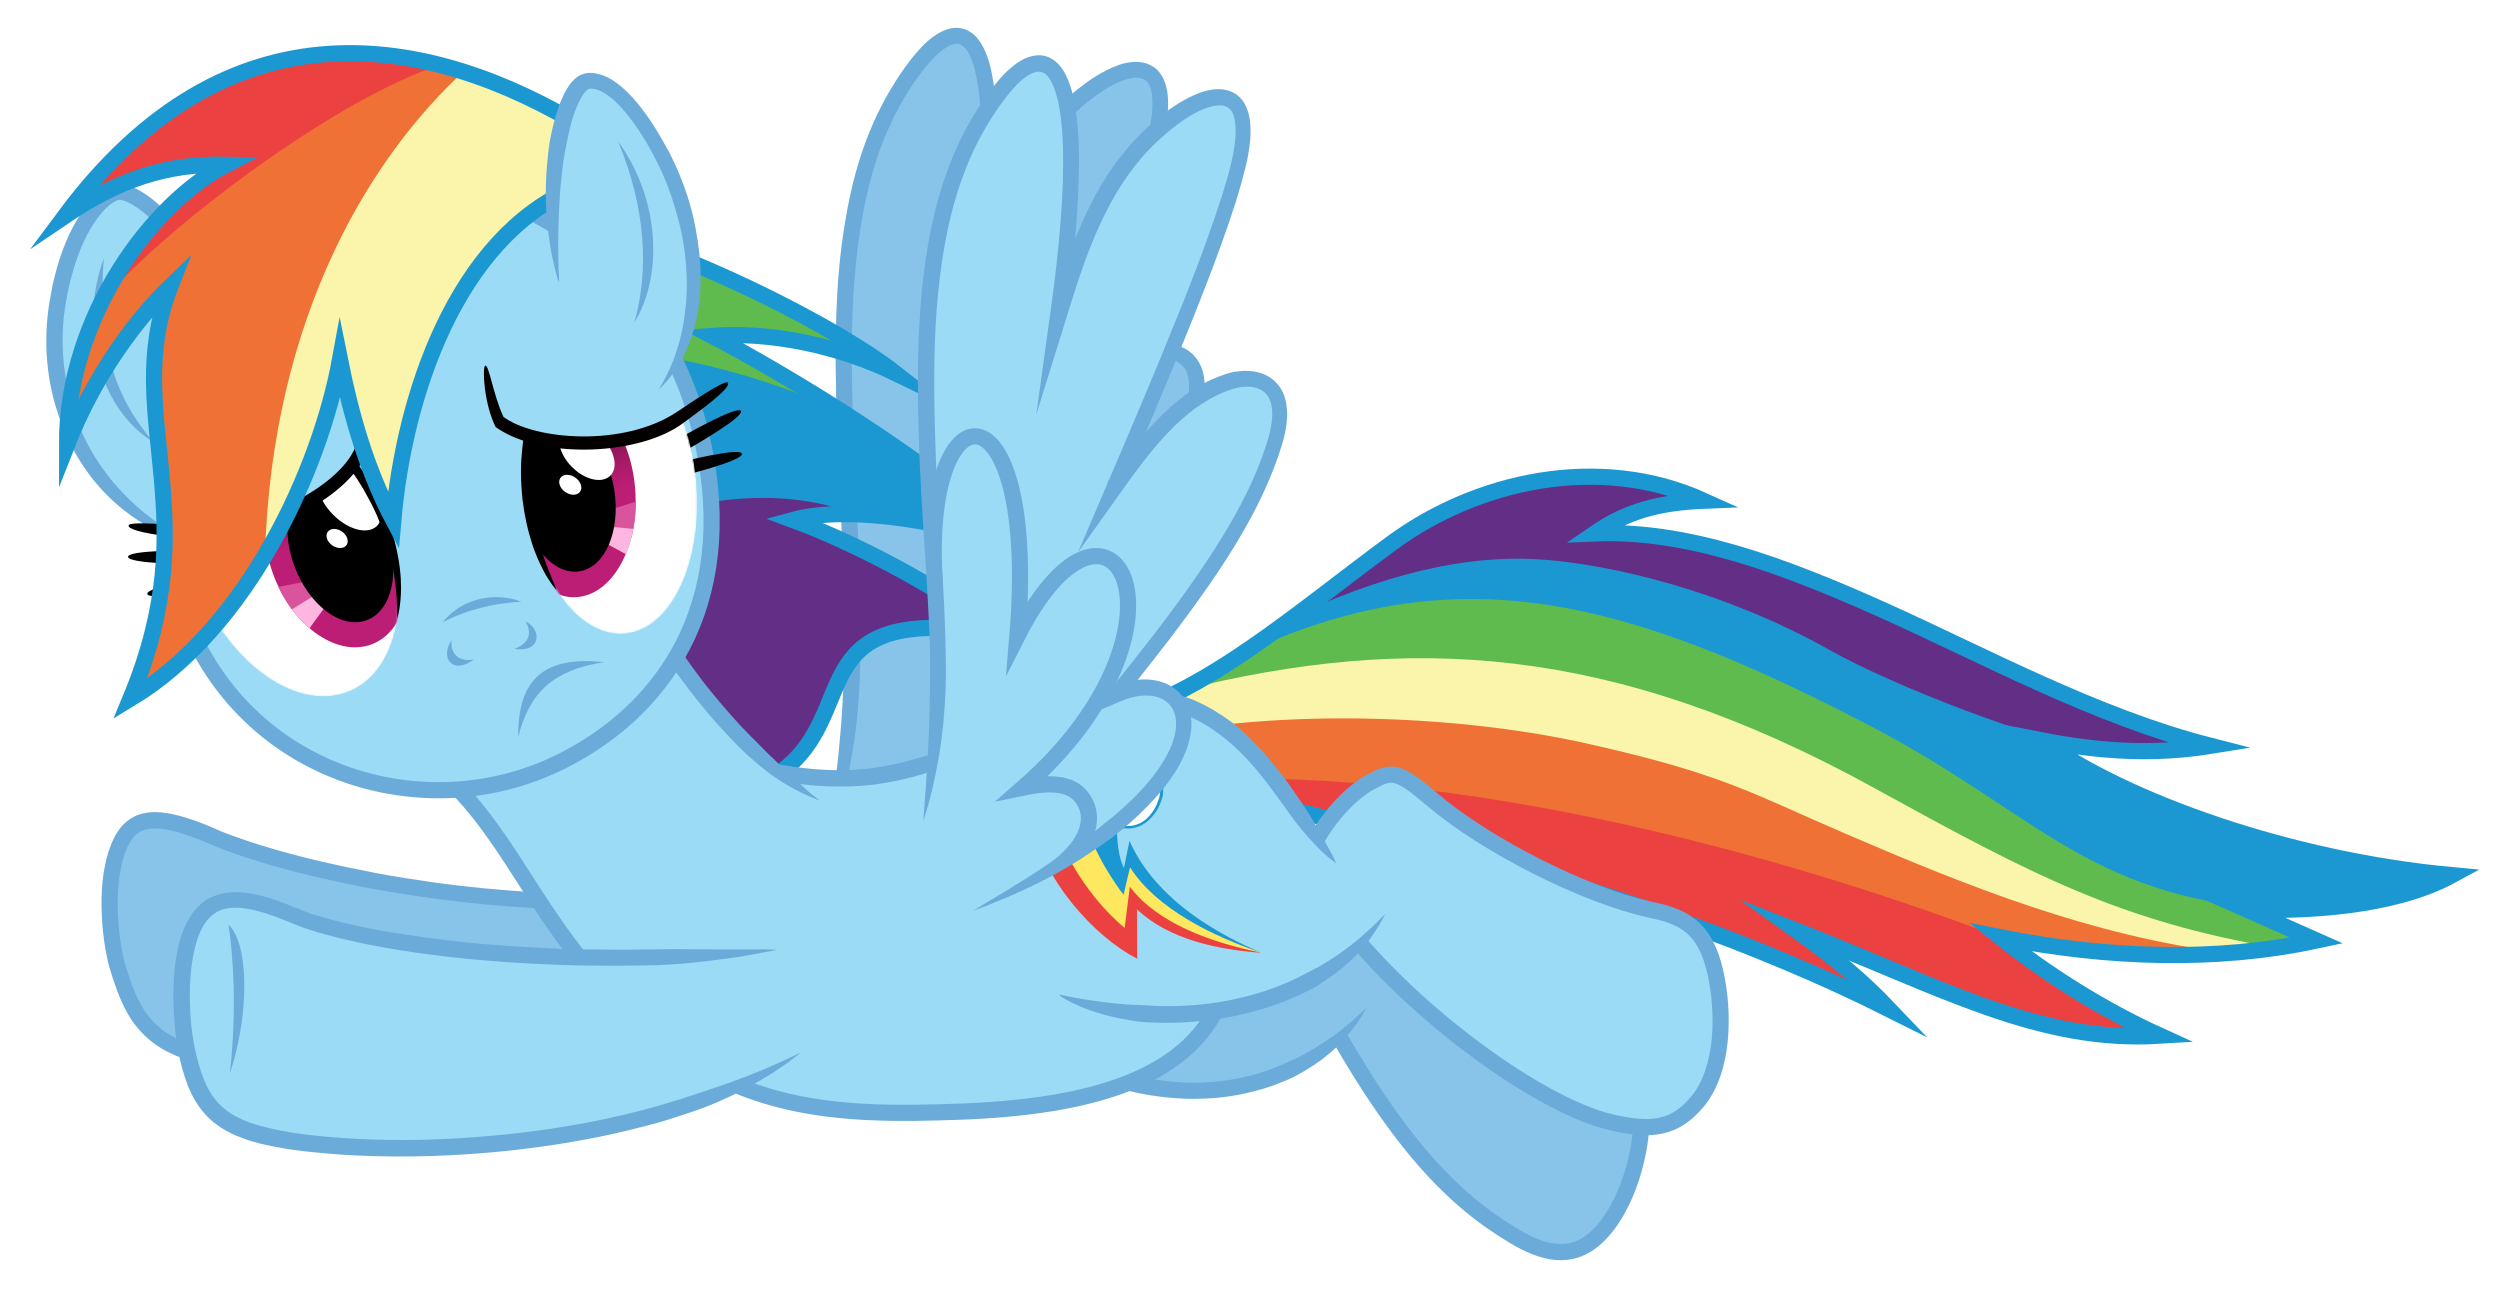 <?xml version="1.0" encoding="utf-8"?>
<!-- Generator: Adobe Illustrator 26.3.1, SVG Export Plug-In . SVG Version: 6.00 Build 0)  -->
<svg version="1.1" xmlns="http://www.w3.org/2000/svg" xmlns:xlink="http://www.w3.org/1999/xlink" x="0px" y="0px"
	 viewBox="0 0 1392 720" style="enable-background:new 0 0 1392 720;" xml:space="preserve">
<style type="text/css">
	.st0{display:none;}
	.st1{fill:#88C4E9;}
	.st2{fill:#6BABDA;}
	
		.st3{clip-path:url(#XMLID_00000049217611420647650590000011816985616883286421_);fill:none;stroke:#6BABDA;stroke-width:9;stroke-miterlimit:10;}
	.st4{fill:#632E86;}
	.st5{fill:#1B98D1;}
	.st6{fill:#5FBB4E;}
	.st7{fill:none;stroke:#1B98D1;stroke-width:9;stroke-miterlimit:50;}
	.st8{fill:#FAF5AB;}
	.st9{fill:#EF7135;}
	.st10{fill:#EC4141;}
	.st11{fill:none;stroke:#1B98D1;stroke-width:9;stroke-miterlimit:40;}
	.st12{fill:#9BDBF5;}
	
		.st13{clip-path:url(#XMLID_00000007416225159386430260000013696069203342501521_);fill:none;stroke:#6BABDA;stroke-width:9;stroke-miterlimit:10;}
	.st14{clip-path:url(#XMLID_00000052068498338781276590000014256337387718302103_);}
	
		.st15{clip-path:url(#XMLID_00000008148090647536259910000007718931158272834217_);fill:none;stroke:#6BABDA;stroke-width:9;stroke-miterlimit:10;}
	.st16{fill:#9BDBF5;stroke:#6BABDA;stroke-width:9;stroke-miterlimit:10;}
	.st17{fill:none;}
	.st18{filter:url(#Adobe_OpacityMaskFilter);}
	.st19{fill:#FFFFFF;}
	.st20{mask:url(#XMLID_00000023268677077233652280000015810252040506048160_);}
	
		.st21{clip-path:url(#XMLID_00000131330906952879261300000017729715274097216646_);fill:url(#XMLID_00000088103428758317908520000011796300705474901904_);}
	.st22{clip-path:url(#XMLID_00000131330906952879261300000017729715274097216646_);fill:#D9539D;}
	.st23{clip-path:url(#XMLID_00000131330906952879261300000017729715274097216646_);fill:#FCB6DF;}
	.st24{fill:#040000;}
	.st25{filter:url(#Adobe_OpacityMaskFilter_00000109012338917056268810000004359355134567163301_);}
	.st26{mask:url(#XMLID_00000138565323492194520540000003976561531450875017_);}
	.st27{clip-path:url(#XMLID_00000006676342960718647610000017350234596584486035_);}
	.st28{fill:url(#XMLID_00000018960129433190638100000005016493167895209088_);}
	.st29{fill:#D9539D;}
	.st30{fill:#FCB6DF;}
	.st31{clip-path:url(#XMLID_00000049910143393056377420000006654510137706323644_);}
	.st32{fill:none;stroke:#1B98D1;stroke-width:9;stroke-miterlimit:10;}
	.st33{fill:#FDE85F;}
	
		.st34{clip-path:url(#XMLID_00000070829216630110020000000001249965479966324115_);fill:none;stroke:#6BABDA;stroke-width:9;stroke-miterlimit:40;}
</style>
<g id="Layer_1" class="st0">
</g>
<g id="Rainbow_Dash">
	<g id="XMLID_82_">
		<path id="XMLID_150_" class="st1" d="M418.5,552c-82.2,48-221.4,49.5-292.6,38.6c-40-6.1-50.9-21-59.9-51
			c-4.6-15.3-7.3-44.3-1-63.9c6.9-21.4,20.2-24.3,54.7-9.2c36.9,16.2,155.4,45.8,273,32.8"/>
		<path id="XMLID_149_" class="st2" d="M418.5,552c0,0-0.6,0.5-1.8,1.3c-1.2,0.9-3,2.2-5.5,3.8c-4.9,3.2-12.3,7.6-22.2,12.4
			c-9.9,4.7-22.3,9.9-37,13.8c-7.4,2-15.2,4-23.6,5.7c-8.4,1.7-17.2,3.3-26.5,4.7c-18.5,2.8-38.7,4.9-60.1,6
			c-21.4,1.1-44,1.2-67.4,0c-11.7-0.6-23.5-1.5-35.5-2.9c-6-0.7-12-1.5-18.1-2.6c-6.2-1.1-12.3-2.5-18.4-4.7c-6-2.1-12.1-5-17.4-9.1
			c-5.4-4.1-9.9-9.3-13.3-15c-3.4-5.7-5.8-11.7-7.9-17.8c-0.5-1.5-1-3-1.5-4.5c-0.5-1.5-0.9-3-1.4-4.6c-0.9-3.2-1.5-6.3-2.1-9.5
			c-1.1-6.3-1.8-12.6-2.1-19c-0.3-6.4-0.2-12.8,0.4-19.2c0.3-3.2,0.8-6.4,1.5-9.6c0.3-1.6,0.7-3.2,1.2-4.8c0.1-0.4,0.2-0.8,0.3-1.2
			l0.4-1.3c0.3-0.7,0.5-1.4,0.8-2.2c0.6-1.6,1.2-3.2,2-4.7c0.7-1.5,1.6-3.1,2.7-4.6c2-3,4.9-5.7,8.3-7.5c3.4-1.8,7.2-2.5,10.7-2.7
			c3.5-0.1,6.8,0.3,10,0.9c6.4,1.3,12.3,3.3,18,5.5c1.4,0.6,2.8,1.1,4.2,1.7c1.4,0.6,2.7,1.2,4.1,1.8c1.4,0.6,2.7,1.2,4.1,1.7
			c1.3,0.5,2.6,1,4,1.5c5.4,2,10.9,3.8,16.4,5.5c11,3.4,21.9,6.3,32.7,8.8c10.8,2.5,21.4,4.7,31.8,6.7c10.4,1.9,20.6,3.5,30.4,4.9
			c9.9,1.4,19.4,2.5,28.6,3.4c9.2,0.9,18,1.5,26.4,2.1c4.2,0.2,8.3,0.5,12.3,0.6c4,0.1,7.8,0.3,11.6,0.3c15,0.3,28,0.9,38.8,1.1
			c10.8,0.2,19.3,0.2,25.1,0.2c5.8,0,8.9,0.1,8.9,0.1s-3,0.7-8.8,1.8c-5.7,1.1-14.2,2.5-25,3.7c-10.8,1.1-24.1,2.3-39.3,1.9
			c-7.6-0.2-15.7-0.4-24.2-0.9c-8.5-0.5-17.4-1.2-26.7-2.1c-9.3-0.9-19-2-28.9-3.4c-10-1.4-20.3-3-30.8-4.9
			c-10.5-1.9-21.3-4.2-32.3-6.7c-11-2.6-22.1-5.5-33.3-9c-5.6-1.7-11.2-3.6-16.9-5.7c-1.4-0.5-2.9-1.1-4.3-1.7
			c-1.4-0.6-2.7-1.1-4.1-1.7c-1.4-0.6-2.7-1.2-4.1-1.7c-1.3-0.6-2.7-1.1-4.1-1.6c-5.4-2.1-10.9-4-16.4-5c-2.7-0.5-5.4-0.8-8-0.7
			c-2.5,0.1-4.9,0.6-6.9,1.7c-2,1-3.7,2.6-5.1,4.7c-1.4,2-2.6,4.6-3.5,7.1c-0.2,0.6-0.5,1.4-0.7,2.1l-0.3,0.9
			c-0.1,0.3-0.2,0.7-0.3,1c-0.4,1.4-0.7,2.8-1,4.2c-0.6,2.8-1,5.7-1.3,8.7c-0.6,5.9-0.7,11.9-0.4,17.9c0.3,6,0.9,12,1.9,17.9
			c0.5,2.9,1.1,5.9,1.9,8.7c0.4,1.4,0.8,2.8,1.3,4.3c0.5,1.4,0.9,2.9,1.4,4.3c1.9,5.7,4.2,11.2,7.1,16c2.9,4.9,6.6,9.1,11,12.5
			c4.4,3.4,9.6,5.8,15,7.8c5.4,1.9,11.2,3.2,16.9,4.3c5.8,1,11.8,1.8,17.6,2.5c11.7,1.4,23.4,2.3,34.9,2.9c23,1.2,45.3,1,66.4,0
			c21.1-1.1,41-3.1,59.2-5.9c9.1-1.4,17.8-3,26-4.7c8.2-1.7,16-3.4,23.2-5.4c14.4-3.9,26.9-7.3,37.1-10.7
			c10.2-3.4,18.1-6.4,23.5-8.6c2.7-1.1,4.7-2,6.1-2.6C417.8,552.3,418.5,552,418.5,552z"/>
	</g>
	<g id="XMLID_98_">
		<path id="XMLID_107_" class="st1" d="M914,619c-1-27.4-9.4-34.9-26.5-43.2c-32.5-16.7-76.3-55.6-99.4-88.3
			c-15-21.3-17.6-21.6-31.8-18c-13.4,3.5-33.9,17.2-44,32.9l-134,78.3c57.4,36.4,124.3,35.2,167.6-3.3c38.3,66.6,68,93.2,97,110.7
			c16.1,9.7,31.8,14,46.2,0.7C906.2,672.8,914.8,640.2,914,619z"/>
		<g id="XMLID_84_">
			<path id="XMLID_147_" class="st2" d="M578.3,580.7c0,0,0.8,0.3,2.1,0.9c0.7,0.3,1.5,0.6,2.6,1.1c1,0.4,2.1,0.9,3.4,1.4
				c1.3,0.5,2.7,1.1,4.2,1.7c1.5,0.6,3.2,1.2,5,1.9c1.8,0.7,3.7,1.4,5.7,2.1c1,0.4,2,0.7,3.1,1.1c1.1,0.4,2.1,0.7,3.2,1.1
				c1.1,0.4,2.2,0.7,3.4,1.1c1.2,0.3,2.3,0.7,3.5,1.1c2.4,0.8,4.9,1.3,7.5,2c1.3,0.4,2.6,0.7,3.9,1.1c1.3,0.4,2.6,0.7,4,1.1
				c2.7,0.6,5.4,1.3,8.3,1.8c5.6,1.1,11.6,1.8,17.6,2.3c6,0.5,12.1,0.4,18.2,0c6.1-0.4,12.2-1.3,18-2.6c2.9-0.6,5.8-1.4,8.6-2.2
				c2.8-0.9,5.6-1.8,8.2-2.8c2.7-1,5.2-2.2,7.7-3.3c1.3-0.5,2.5-1.1,3.7-1.7c0.6-0.3,1.2-0.6,1.8-0.8c0.6-0.3,1.2-0.6,1.8-0.9
				c1.2-0.6,2.3-1.2,3.4-1.8c1.1-0.6,2.2-1.3,3.3-1.9c0.5-0.3,1.1-0.6,1.6-0.9c0.5-0.3,1-0.7,1.5-1c1-0.7,2-1.3,3-1.9
				c1.9-1.3,3.7-2.6,5.5-3.7c1.7-1.3,3.3-2.5,4.8-3.6c1.5-1.2,2.8-2.3,4.1-3.4c1.3-1,2.4-2.1,3.4-3c2.1-1.8,3.7-3.3,4.8-4.3
				c1.1-1,1.7-1.5,1.7-1.5s-0.4,0.7-1.2,2c-0.4,0.6-0.9,1.4-1.4,2.4c-0.3,0.5-0.6,1-0.9,1.5c-0.4,0.5-0.7,1.1-1.1,1.6
				c-0.8,1.1-1.7,2.5-2.7,3.8c-1.1,1.3-2.2,2.8-3.5,4.3c-1.3,1.5-2.8,3-4.3,4.6c-0.8,0.8-1.6,1.6-2.5,2.4c-0.9,0.8-1.7,1.7-2.7,2.4
				c-0.9,0.8-1.9,1.6-2.9,2.4c-0.5,0.4-1,0.8-1.5,1.2c-0.5,0.4-1.1,0.8-1.6,1.1c-1.1,0.8-2.2,1.5-3.3,2.3c-1.2,0.7-2.3,1.5-3.5,2.2
				c-0.6,0.4-1.2,0.8-1.8,1.1c-0.6,0.4-1.2,0.7-1.9,1.1c-1.3,0.7-2.5,1.4-3.8,2.1c-2.7,1.2-5.5,2.5-8.3,3.5
				c-2.9,1.2-5.8,2.1-8.9,3.1c-3,0.8-6.1,1.7-9.3,2.4c-6.3,1.4-12.8,2.4-19.3,2.8c-6.5,0.4-13.1,0.5-19.5,0
				c-6.4-0.5-12.7-1.2-18.7-2.4c-3-0.5-5.9-1.3-8.8-1.9c-1.4-0.4-2.8-0.8-4.2-1.1c-1.4-0.4-2.8-0.7-4.1-1.2c-2.6-1-5.2-2-7.5-3
				c-1.2-0.5-2.4-1-3.5-1.5c-1.2-0.5-2.3-1.1-3.3-1.6c-1.1-0.5-2.2-1.1-3.2-1.6c-1-0.6-2-1.1-3-1.7c-1-0.5-1.9-1.1-2.8-1.6
				c-0.9-0.5-1.7-1.1-2.6-1.6c-1.7-1.1-3.2-2-4.6-3c-1.4-1-2.6-1.9-3.8-2.7c-2.3-1.7-3.9-3.1-5.1-4.1
				C578.9,581.2,578.3,580.7,578.3,580.7z"/>
		</g>
		<g id="XMLID_85_">
			<defs>
				<polygon id="XMLID_89_" points="697.6,489.2 722.5,515.5 752.6,570.9 739.2,582.9 726.9,619.4 879,755.5 933.5,696.8 
					951.6,577.5 777.8,433.2 				"/>
			</defs>
			<clipPath id="XMLID_00000158026007812993391410000009941105347918085823_">
				<use xlink:href="#XMLID_89_"  style="overflow:visible;"/>
			</clipPath>
			
				<path id="XMLID_90_" style="clip-path:url(#XMLID_00000158026007812993391410000009941105347918085823_);fill:none;stroke:#6BABDA;stroke-width:9;stroke-miterlimit:10;" d="
				M712.3,502.4c10.1-15.6,30.6-29.4,44-32.9c14.2-3.7,16.9-3.3,31.8,18c23.1,32.8,66.8,71.6,99.4,88.3
				c17.1,8.4,25.5,15.8,26.5,43.2c0.8,21.2-7.8,53.8-25,69.8c-14.3,13.3-30.1,9-46.2-0.7c-34.1-20.5-69.1-53.6-117.8-149.3"/>
		</g>
	</g>
	<g id="Wing__x28_Right_x29__x29_">
		<path id="XMLID_136_" class="st1" d="M496.7,499.3c154-78.7,124.8-148.6,78.8-128.3c47.7-59,75.5-99.2,87.9-139.4
			c10.9-35.5-11.4-39.4-26-34.4c-18.3,6.2-36.2,19.3-63.3,58.5c36.7-85.7,60.1-143.5,68.7-177.8C654,32.3,631.1,30.1,602.3,53
			c-30.7,24.5-45,58.1-59.3,105.8c19.7-140.7-4.8-159.7-33.3-122.3c-28.4,37.2-40.3,86.3-40.4,160c-0.1,103.2,17.1,185.8-10.9,278.5
			"/>
		<path id="XMLID_135_" class="st2" d="M496.7,499.3c1.9-1.3,3.8-2.5,5.7-3.7l5.7-3.7c3.8-2.5,7.5-4.9,11.3-7.4
			c3.7-2.5,7.5-5,11.1-7.5c1.8-1.3,3.7-2.5,5.5-3.8c1.8-1.3,3.6-2.6,5.5-3.9c1.8-1.3,3.6-2.6,5.4-3.9c1.8-1.3,3.6-2.7,5.3-4
			c3.5-2.7,7-5.5,10.4-8.3c1.7-1.5,3.4-2.9,5-4.3c0.8-0.7,1.7-1.4,2.5-2.2l2.5-2.2c1.7-1.4,3.2-3,4.9-4.5c1.6-1.5,3.2-3,4.7-4.6
			c6.1-6.2,11.8-13,16.4-20.2c2.3-3.6,4.3-7.4,6-11.2c0.8-1.9,1.5-3.9,2-5.8c0.6-2,1-3.9,1.2-5.9c0.5-3.9,0.1-7.8-1.2-11
			c-1.3-3.3-3.7-5.8-6.8-7.4c-3.1-1.6-6.9-2.1-10.7-1.8c-1.9,0.2-3.9,0.5-5.8,1c-1.9,0.5-3.8,1.2-5.7,2l-16.7,7.2l11.4-14.1l0,0
			c16.3-20.2,32.3-40.5,47-61.7c7.3-10.6,14.4-21.4,20.7-32.5c6.3-11.1,11.9-22.6,16.3-34.5c1.1-3,2.1-6,3-9
			c0.2-0.7,0.5-1.6,0.7-2.2c0.2-0.7,0.4-1.4,0.6-2.2c0.4-1.5,0.7-3,0.9-4.4c0.5-2.9,0.7-5.9,0.5-8.6c-0.2-2.7-0.8-5.3-2-7.3
			c-1.2-2-2.9-3.5-5.1-4.5c-2.2-1-4.9-1.4-7.6-1.3c-1.4,0-2.8,0.2-4.1,0.5c-0.7,0.1-1.4,0.3-2.1,0.5c-0.3,0.1-0.7,0.2-1,0.3
			l-0.9,0.3l-2.3,0.8l-1.1,0.4l-1,0.4l-2,0.9l-2.1,1c-5.5,2.7-10.6,6.1-15.4,10c-4.8,3.9-9.3,8.3-13.6,13
			c-4.2,4.7-8.4,9.6-12.2,14.7c-2,2.5-3.8,5.1-5.8,7.7c-1.9,2.6-3.7,5.2-5.6,7.8l-24.2,34l16.4-38.3c6.5-15.1,12.9-30.2,19.3-45.4
			l9.5-22.7c3.1-7.6,6.2-15.2,9.3-22.8c1.5-3.8,3.1-7.6,4.6-11.4c1.5-3.8,3-7.6,4.5-11.5c3-7.6,5.8-15.3,8.6-23
			c2.7-7.7,5.4-15.4,7.9-23.2c1.2-3.9,2.4-7.8,3.5-11.7l1.5-5.8c0.5-2,0.9-3.9,1.3-5.8c0.7-3.9,1.3-7.7,1.4-11.5
			c0.1-3.7-0.2-7.5-1.2-10.4c-0.5-1.5-1.3-2.7-2.2-3.5c-0.9-0.8-1.9-1.4-3.2-1.7c-2.6-0.6-6.2,0-9.6,1.2c-6.9,2.5-13.6,7-19.7,11.9
			l-2.4,2c-0.8,0.7-1.5,1.3-2.2,1.9c-0.7,0.6-1.5,1.3-2.2,2c-0.7,0.7-1.5,1.3-2.2,2c-2.8,2.8-5.6,5.6-8.1,8.7
			c-5.1,6.1-9.7,12.6-13.8,19.5c-4,6.9-7.6,14.1-10.8,21.5c-3.2,7.4-6.1,15-8.7,22.7c-2.7,7.7-5.1,15.5-7.5,23.3l-16.7,55.2
			l7.9-57.1l0,0c1.8-12.8,3.4-25.6,4.6-38.5c1.2-12.8,2.1-25.7,2.4-38.5c0.1-6.4,0.1-12.8-0.2-19.2c-0.3-6.3-0.9-12.7-2.1-18.7
			c-0.6-3-1.3-6-2.3-8.8c-1-2.8-2.2-5.4-3.7-7.3c-0.8-0.9-1.6-1.7-2.4-2.2c-0.8-0.5-1.6-0.7-2.5-0.7c-1.8-0.1-4.2,0.8-6.5,2.3
			c-4.6,3-8.9,7.8-12.6,12.6c-1,1.3-2,2.6-2.9,3.9c-0.9,1.3-1.8,2.5-2.7,3.8c-1.8,2.6-3.4,5.3-5,8c-6.4,10.9-11.5,22.6-15.4,34.7
			c-3.9,12.1-6.7,24.6-8.7,37.2c-2,12.6-3.2,25.4-4,38.3c-0.7,12.9-0.9,25.7-0.8,38.7c0.1,12.9,0.4,25.9,0.9,38.8
			c1,25.9,2.6,51.8,3.5,77.9c0.2,6.5,0.4,13,0.5,19.6c0.1,6.5,0.1,13.1,0,19.6c-0.2,13.1-0.6,26.2-1.9,39.2c-1.3,13-3.5,26-6.5,38.8
			c-3.1,12.7-6.9,25.3-12.1,37.3c2.4-12.8,4.6-25.6,6.2-38.4c1.7-12.8,2.9-25.6,3.8-38.4c0.8-12.8,1.5-25.7,1.6-38.6
			c0.1-6.4-0.1-12.9-0.1-19.4c-0.1-6.5-0.3-12.9-0.5-19.4c-0.9-25.9-2.5-51.8-3.5-77.8c-0.5-13-0.8-26-0.9-39.1
			c-0.1-13,0.1-26.1,0.8-39.2c0.7-13.1,2-26.2,4.1-39.2c2.1-13,4.9-26,9-38.6c4.1-12.6,9.4-24.9,16.2-36.4c1.7-2.9,3.5-5.7,5.3-8.5
			c0.9-1.4,1.9-2.8,2.9-4.2c1-1.4,1.9-2.6,2.9-3.9c2.1-2.8,4.3-5.3,6.7-7.9c2.4-2.5,5.1-4.9,8.2-6.9c1.6-1,3.3-1.9,5.2-2.6
			c1.9-0.7,4.1-1.2,6.5-1.1c2.3,0.1,4.8,0.8,6.7,2c2,1.2,3.6,2.7,4.8,4.3c2.5,3.2,4,6.6,5.2,9.9c1.2,3.4,2,6.7,2.6,10.1
			c1.3,6.7,1.9,13.3,2.2,20c0.3,6.6,0.4,13.2,0.3,19.8c-0.3,13.1-1.2,26.2-2.4,39.2c-1.3,13-2.8,26-4.6,38.9l0,0l-8.8-1.9
			c2.4-7.9,4.9-15.8,7.6-23.7c2.7-7.8,5.6-15.7,9-23.3c3.3-7.7,7-15.2,11.3-22.5c4.3-7.3,9.2-14.3,14.7-20.8
			c2.7-3.2,5.7-6.3,8.7-9.3c0.8-0.7,1.5-1.5,2.3-2.2c0.8-0.7,1.6-1.4,2.4-2.1c0.8-0.7,1.6-1.4,2.4-2.1l2.4-2
			c3.4-2.7,6.8-5.2,10.5-7.5c3.7-2.3,7.6-4.3,11.9-5.9c2.2-0.8,4.4-1.4,6.8-1.7c2.4-0.3,5-0.4,7.7,0.2c2.7,0.6,5.5,2,7.5,4
			c2.1,2,3.4,4.5,4.3,6.9c1.7,4.8,1.9,9.4,1.8,13.9c-0.2,4.4-0.8,8.7-1.6,12.9c-0.4,2.1-0.9,4.3-1.4,6.2l-1.6,6.1
			c-1.1,4-2.3,8-3.5,12c-2.5,7.9-5.2,15.7-8,23.5c-2.8,7.8-5.7,15.5-8.7,23.2c-1.5,3.9-3,7.7-4.5,11.5c-1.5,3.8-3,7.7-4.6,11.5
			c-3.1,7.6-6.2,15.3-9.3,22.9l-9.5,22.8c-6.4,15.2-12.8,30.3-19.3,45.4l-7.8-4.3c1.9-2.7,3.8-5.4,5.7-8c2-2.6,3.9-5.3,5.9-7.9
			c4-5.2,8.3-10.3,12.7-15.2c4.5-4.9,9.3-9.6,14.5-13.9c5.2-4.3,10.9-8.2,17.1-11.2l2.3-1.1l2.4-1l1.2-0.5l1.1-0.4l2.3-0.8l0.7-0.3
			l0.7-0.2c0.4-0.1,0.9-0.3,1.3-0.4c0.9-0.2,1.8-0.4,2.7-0.6c1.8-0.3,3.7-0.5,5.5-0.6c3.7-0.1,7.7,0.4,11.4,2
			c1.9,0.8,3.7,1.9,5.3,3.3c1.6,1.4,3,3.1,4,4.8c2.1,3.6,3,7.5,3.3,11.2c0.3,3.7-0.1,7.3-0.6,10.8c-0.3,1.7-0.7,3.4-1.1,5.1
			c-0.2,0.8-0.4,1.7-0.7,2.5c-0.2,0.9-0.4,1.5-0.7,2.4c-1,3.2-2,6.3-3.2,9.4c-4.6,12.5-10.4,24.4-16.9,35.9
			c-6.5,11.5-13.6,22.5-21.1,33.2c-15,21.5-31.1,41.9-47.4,62.2l0,0l-5.3-6.9c2.3-1,4.6-1.8,7-2.5c2.4-0.6,4.9-1.1,7.5-1.3
			c5.1-0.4,10.5,0.2,15.5,2.7c2.5,1.2,4.8,2.9,6.6,5c1.9,2.1,3.4,4.5,4.4,7c2.1,5.1,2.4,10.5,1.8,15.5c-0.3,2.5-0.8,5-1.5,7.3
			c-0.6,2.4-1.5,4.6-2.4,6.9c-1.9,4.4-4.2,8.6-6.7,12.6c-2.5,4-5.3,7.7-8.3,11.3c-2.9,3.6-6.1,7-9.3,10.3c-1.6,1.7-3.3,3.2-4.9,4.9
			c-1.7,1.6-3.3,3.1-5.1,4.7c-1.7,1.5-3.4,3-5.2,4.5c-1.8,1.4-3.6,2.8-5.4,4.2c-3.7,2.7-7.3,5.4-11.1,8c-1.9,1.3-3.8,2.6-5.7,3.8
			c-1.9,1.2-3.8,2.5-5.7,3.7c-3.9,2.4-7.8,4.7-11.8,6.9c-2,1.1-4,2.2-6,3.2l-3,1.6l-3,1.5c-2,1-4.1,2-6.1,2.9
			c-2.1,0.9-4.1,1.9-6.2,2.8C505.1,496,500.9,497.7,496.7,499.3z"/>
	</g>
	<g id="XMLID_111_">
		<path id="XMLID_113_" class="st4" d="M269.4,112.7c84.6,10.8,193.1,66.8,229.1,95c-31.5-15.2-69.3-23.2-102-20.7
			C435.1,207,522,258.9,570,306c-36.8-14.5-95.5-25.5-128.5-16.5c34,12.5,85,38.9,115,63.5c-125-20.5-65.5,57.5-140.5,87
			C315,354.6,261.5,247.6,269.4,112.7z"/>
		<path id="XMLID_114_" class="st5" d="M311,313.3c-31.3-58.9-46-125.5-41.6-200.7c84.6,10.8,193.1,66.8,229.1,95
			c-31.5-15.2-69.3-23.2-102-20.7C435.1,207,522,258.9,570,306c-25.8-10.2-62.4-18.6-93.3-19.7C426.3,267.3,363.3,279,311,313.3z"/>
		<path id="XMLID_112_" class="st6" d="M272,191.3c-3.3-25.1-4.2-51.3-2.6-78.7c84.6,10.8,193.1,66.8,229.1,95
			c-31.5-15.2-69.3-23.2-102-20.7c17.7,9.2,45.5,25,75,44C402.2,197.5,331,190.5,272,191.3z"/>
		<path id="XMLID_108_" class="st7" d="M269.4,112.7c84.6,10.8,193.1,66.8,229.1,95c-31.5-15.2-69.3-23.2-102-20.7
			C435.1,207,522,258.9,570,306c-36.8-14.5-95.5-25.5-128.5-16.5c34,12.5,85,38.9,115,63.5c-125-20.5-65.5,57.5-140.5,87"/>
	</g>
	<g id="XMLID_123_">
		<path id="XMLID_115_" class="st4" d="M615.3,400.7c54.8-12.9,107.4-60.1,160.2-98.7c46.5-34,114.5-49.8,173.2-23.2
			c-24.8,1-42.8,5.8-60.8,18.2c50.7-2.1,103.4,17,160.8,42.8c57.7,26,118.5,59.2,182.2,75.5c-31,5-61.1,3.4-94.8-3.2
			c47.2,34.2,139.1,66.9,229.2,75.2c-33.5,18.2-82.2,20-114.2,19.2l38.8,17.2c-56,12-116.3,10-176-1.8c25.1,20.1,56.2,40,88.8,54.8
			c-67.5,4.2-121.7-27-202.2-58.5c20.2,14.5,35.5,27,51.5,43.8c-71.3-35.8-159.3-67-250-89.7c-62.6-15.7-126.3-37.3-186.7-33
			L615.3,400.7z"/>
		<path id="XMLID_119_" class="st5" d="M615.3,400.7c36.1-8.5,71.3-31.9,106.2-58c60.4-28,104.8-33.8,139.1-31
			c37,3,99.3,17,159,50.7c33.8,19.1,117.2,51.6,147.6,54.4c0,0-36.5-6.4-31-4.8c47.2,34.2,139.1,66.9,229.2,75.2
			c-33.5,18.2-82.2,20-114.2,19.2l38.8,17.2c-56,12-116.3,10-176-1.8c25.1,20.1,56.2,40,88.8,54.8c-67.5,4.2-121.7-27-202.2-58.5
			c20.2,14.5,35.5,27,51.5,43.8c-71.3-35.8-159.3-67-250-89.7c-62.6-15.7-126.3-37.3-186.7-33L615.3,400.7z"/>
		<path id="XMLID_120_" class="st6" d="M615.3,400.7c25.4-6,50.3-19.3,75-35.8C810,308,904.7,333,1041,404
			c92.7,48.3,119.8,94.5,225.5,102.6c-5.4,0-10.5,0-15.3-0.1l38.8,17.2c-56,12-116.3,10-176-1.8c25.1,20.1,56.2,40,88.8,54.8
			c-67.5,4.2-121.7-27-202.2-58.5c20.2,14.5,35.5,27,51.5,43.8c-71.3-35.8-159.3-67-250-89.7c-62.6-15.7-126.3-37.3-186.7-33
			L615.3,400.7z"/>
		<path id="XMLID_121_" class="st8" d="M615.3,400.7c14.3-3.4,28.5-9.1,42.6-16.4C784.3,353,897.2,358.1,1044,439
			c87.7,48.3,136.8,74,223.5,88.8c-49.5,7.2-101.7,4.4-153.5-5.8c25.1,20.1,56.2,40,88.8,54.8c-67.5,4.2-121.7-27-202.2-58.5
			c20.2,14.5,35.5,27,51.5,43.8c-71.3-35.8-159.3-67-250-89.7c-62.6-15.7-126.3-37.3-186.7-33L615.3,400.7z"/>
		<path id="XMLID_122_" class="st9" d="M1241.4,530.7c-41.6,3.1-84.6-0.3-127.4-8.7c25.1,20.1,56.2,40,88.8,54.8
			c-67.5,4.2-121.7-27-202.2-58.5c20.2,14.5,35.5,27,51.5,43.8c-71.3-35.8-159.3-67-250-89.7c-62.6-15.7-126.3-37.3-186.7-33V416
			c78-22.4,189.6-19.6,268.2-2c76,17,92.3,28,143.5,50C1096,493.7,1165.5,521.5,1241.4,530.7z"/>
		<path id="XMLID_128_" class="st10" d="M1114,522c25.1,20.1,56.2,40,88.8,54.8c-67.5,4.2-121.7-27-202.2-58.5
			c20.2,14.5,35.5,27,51.5,43.8c-71.3-35.8-159.3-67-250-89.7c-62.6-15.7-126.3-37.3-186.7-33C772.5,415.5,978.5,470.5,1114,522z"/>
		<path id="XMLID_106_" class="st11" d="M615.3,400.7c54.8-12.9,107.4-60.1,160.2-98.7c46.5-34,114.5-49.8,173.2-23.2
			c-24.8,1-42.8,5.8-60.8,18.2c50.7-2.1,103.4,17,160.8,42.8c57.7,26,118.5,59.2,182.2,75.5c-31,5-61.1,3.4-94.8-3.2
			c47.2,34.2,139.1,66.9,229.2,75.2c-33.5,18.2-82.2,20-114.2,19.2l38.8,17.2c-56,12-116.3,10-176-1.8c25.1,20.1,56.2,40,88.8,54.8
			c-67.5,4.2-121.7-27-202.2-58.5c20.2,14.5,35.5,27,51.5,43.8c-71.3-35.8-159.3-67-250-89.7c-62.6-15.7-126.3-37.3-186.7-33"/>
	</g>
	<g id="XMLID_81_">
		<path id="XMLID_94_" class="st12" d="M955.4,542.3c-5.8-26.8-18.7-32.1-37.4-35.9c-35.7-8-89.8-35.1-120.3-61
			c-19.8-16.8-22.5-16.5-35.3-9.4c-9.5,5.3-21.5,17.7-29.1,31.2c-27.9-38.3-58.8-99.8-138.2-71.2c-68.7,24.8-96.5,45.7-160.4,34.6
			c-25.6-20.5-47.4-48-63.6-72.3l-133,65c48.4,39.7,56.1,86.3,112.7,141c56.8,54.9,115,57.1,183.3,54.7
			c65.6-2.4,121.5-15.4,142.7-56.2c29.2-4.2,58.6-15.7,80.7-37.4c40.9,47.3,103.2,90.6,138.7,99.2c23.9,5.8,36.7,3.7,49.2-11.3
			C960.2,595.4,960,563.5,955.4,542.3z"/>
		<g id="XMLID_79_">
			<defs>
				<polygon id="XMLID_78_" points="661.5,564.7 693.3,559.6 689.5,608 366,661 204,428 288.5,410.5 437,573 630,583.5 				"/>
			</defs>
			<clipPath id="XMLID_00000026147764019541718980000002011218721150828454_">
				<use xlink:href="#XMLID_78_"  style="overflow:visible;"/>
			</clipPath>
			
				<path id="XMLID_77_" style="clip-path:url(#XMLID_00000026147764019541718980000002011218721150828454_);fill:none;stroke:#6BABDA;stroke-width:9;stroke-miterlimit:10;" d="
				M681.8,550.5C666,601,605.8,616.4,534,619c-68.3,2.5-126.5,0.3-183.3-54.7c-56.6-54.7-64.2-101.3-112.7-141"/>
		</g>
		<g id="XMLID_73_">
			<path id="XMLID_359_" class="st2" d="M456.3,445.7c0,0-1.8-0.7-5-2c-1.6-0.6-3.4-1.5-5.6-2.6c-1.1-0.5-2.2-1.1-3.4-1.7
				c-1.2-0.7-2.4-1.4-3.7-2.1c-1.3-0.8-2.6-1.5-3.9-2.4c-1.3-0.9-2.7-1.8-4.1-2.7c-0.7-0.5-1.4-1-2.1-1.5c-0.7-0.5-1.4-1.1-2.1-1.6
				c-1.4-1.1-2.8-2.2-4.2-3.4c-1.4-1.2-2.8-2.4-4.2-3.7c-0.7-0.6-1.5-1.2-2.2-1.9c-0.7-0.6-1.4-1.3-2.1-2c-1.4-1.4-2.8-2.7-4.1-4.1
				c-1.3-1.4-2.7-2.8-4-4.2c-1.4-1.4-2.6-2.9-4-4.3c-1.3-1.4-2.6-2.9-3.9-4.3c-1.3-1.5-2.5-2.9-3.7-4.3c-1.2-1.4-2.4-2.9-3.5-4.3
				c-2.3-2.8-4.5-5.6-6.5-8.2c-2-2.7-4-5.2-5.7-7.5c-1.7-2.4-3.3-4.5-4.6-6.5c-1.4-1.9-2.6-3.6-3.5-5c-1.9-2.8-3-4.4-3-4.4l7.5-5
				c0,0,1.1,1.6,2.9,4.3c0.9,1.4,2.1,3,3.4,4.9c1.3,1.9,2.9,4,4.5,6.3c1.7,2.3,3.6,4.8,5.5,7.4c2,2.6,4.1,5.3,6.4,8
				c1.1,1.4,2.3,2.8,3.5,4.2c1.2,1.4,2.4,2.8,3.6,4.2c1.2,1.4,2.5,2.8,3.7,4.2c1.3,1.4,2.5,2.8,3.8,4.2c1.3,1.4,2.6,2.7,3.9,4.1
				c1.3,1.4,2.7,2.7,4,4c2.6,2.6,5.2,5.3,7.7,7.8c1.3,1.2,2.6,2.4,3.8,3.6c1.2,1.2,2.4,2.4,3.6,3.5c1.2,1.1,2.3,2.2,3.4,3.3
				c1.1,1.1,2.2,2,3.3,3c1,1,2,1.9,3,2.8c1,0.9,1.9,1.7,2.8,2.5c0.9,0.8,1.7,1.5,2.4,2.2c0.8,0.7,1.5,1.3,2.1,1.8
				C454.9,444.3,456.3,445.7,456.3,445.7z"/>
		</g>
		<g id="XMLID_76_">
			<path id="XMLID_357_" class="st2" d="M589.8,553.8c0,0,0.2,0,0.6,0.1c0.4,0.1,0.9,0.2,1.7,0.3c0.7,0.2,1.6,0.4,2.7,0.6
				c1,0.2,2.2,0.4,3.6,0.7c2.7,0.5,5.9,1.1,9.7,1.6c3.7,0.6,7.9,1,12.5,1.6c4.6,0.4,9.6,0.9,14.8,0.9c2.6,0.2,5.3,0.3,8.1,0.5
				c1.4,0,2.8,0.1,4.2,0.1c0.7,0,1.4,0,2.1,0c0.7,0,1.4,0,2.1,0c5.7,0,11.7-0.4,17.7-1c6-0.6,12-1.6,18-2.9c6-1.3,11.9-2.9,17.6-4.8
				c1.4-0.5,2.8-1,4.2-1.5c1.4-0.5,2.8-1,4.1-1.6c1.4-0.6,2.7-1.1,4-1.7c1.3-0.6,2.6-1.2,3.9-1.8c0.6-0.3,1.3-0.6,1.9-0.9
				c0.6-0.3,1.2-0.7,1.9-1c1.2-0.7,2.5-1.3,3.7-1.9c1.2-0.6,2.4-1.3,3.6-1.9c1.2-0.6,2.4-1.2,3.5-1.9c2.2-1.4,4.4-2.6,6.4-4
				c1-0.7,2-1.4,3-2c1-0.7,1.9-1.4,2.8-2c0.9-0.7,1.8-1.3,2.7-2c0.9-0.7,1.7-1.3,2.5-2c0.8-0.6,1.6-1.3,2.4-1.9
				c0.8-0.6,1.5-1.3,2.2-1.9c1.4-1.2,2.8-2.4,4-3.5c1.2-1.1,2.3-2.2,3.3-3.1c1-0.9,1.9-1.8,2.6-2.6c0.8-0.8,1.4-1.4,1.9-1.9
				c1.1-1,1.6-1.6,1.6-1.6s-0.4,0.7-1.1,2c-0.4,0.7-0.8,1.5-1.3,2.4c-0.3,0.5-0.5,1-0.8,1.5c-0.3,0.5-0.7,1.1-1.1,1.7
				c-0.8,1.2-1.6,2.5-2.5,3.9c-0.9,1.4-2.1,2.8-3.3,4.4c-1.2,1.6-2.6,3.1-4,4.8c-0.7,0.8-1.5,1.7-2.3,2.5c-0.8,0.8-1.7,1.6-2.6,2.5
				c-0.9,0.8-1.7,1.7-2.7,2.5c-1,0.8-2,1.6-3,2.5c-2,1.7-4.2,3.2-6.5,4.9c-1.1,0.8-2.3,1.6-3.5,2.4c-1.2,0.8-2.4,1.6-3.7,2.4
				c-1.3,0.7-2.6,1.4-3.9,2.1c-0.7,0.3-1.3,0.7-2,1c-0.7,0.3-1.4,0.6-2.1,1c-1.4,0.6-2.8,1.3-4.2,1.9c-1.4,0.6-2.9,1.2-4.3,1.8
				c-1.4,0.6-2.9,1.2-4.4,1.7c-1.5,0.5-3,1.1-4.5,1.6c-6,2-12.3,3.7-18.5,5.1c-6.3,1.3-12.6,2.4-18.9,3c-6.3,0.6-12.5,1.1-18.5,1.1
				c-0.8,0-1.5,0-2.2,0c-0.7,0-1.5,0-2.2,0c-1.5,0-2.9-0.1-4.4-0.1c-2.9-0.2-5.7-0.2-8.5-0.5c-1.4-0.2-2.7-0.4-4-0.6
				c-1.3-0.2-2.6-0.5-3.9-0.7c-1.3-0.2-2.5-0.5-3.8-0.7c-1.2-0.3-2.4-0.5-3.6-0.8c-4.7-1.1-8.9-2.4-12.6-3.7c-1.8-0.7-3.5-1.3-5.1-2
				c-1.6-0.7-3-1.3-4.2-1.9c-1.2-0.7-2.4-1.2-3.3-1.7c-0.9-0.6-1.7-1-2.3-1.4c-0.6-0.4-1.1-0.7-1.4-0.9
				C589.9,553.9,589.8,553.8,589.8,553.8z"/>
		</g>
		<g id="XMLID_80_">
			<defs>
				<polygon id="XMLID_83_" points="421.1,418.9 446,439.1 742,501.2 769.5,480.7 661,341.5 				"/>
			</defs>
			<clipPath id="XMLID_00000016768458803391244730000002158393791487995292_">
				<use xlink:href="#XMLID_83_"  style="overflow:visible;"/>
			</clipPath>
			<g id="XMLID_72_" style="clip-path:url(#XMLID_00000016768458803391244730000002158393791487995292_);">
				<path id="XMLID_355_" class="st2" d="M744,480.7c0,0-1.3-0.9-3.6-2.7c-1.1-0.9-2.5-2.1-4.1-3.6c-1.5-1.5-3.3-3.2-5.1-5.2
					c-3.7-4-8.1-9-12.4-15c-2.2-3-4.4-6.3-6.9-9.6c-2.5-3.3-5-6.8-7.8-10.4c-5.5-7.1-12-14.4-19.6-21c-1-0.8-2-1.6-2.9-2.4l-1.5-1.2
					l-1.6-1.1c-1-0.7-2.1-1.5-3.2-2.3c-1.1-0.7-2.2-1.4-3.3-2.1c-1.1-0.7-2.3-1.3-3.4-2c-1.2-0.6-2.3-1.3-3.5-1.8
					c-1.2-0.6-2.4-1.1-3.6-1.7c-1.2-0.5-2.5-0.9-3.8-1.4c-5.1-1.7-10.5-3.1-16-3.6c-2.8-0.4-5.6-0.4-8.4-0.5c-1.4,0-2.8,0.1-4.3,0.2
					c-1.4,0.1-2.9,0.1-4.3,0.3c-1.4,0.2-2.9,0.3-4.3,0.5l-1.1,0.1l-1.1,0.2l-2.1,0.4c-1.4,0.3-2.9,0.5-4.3,0.8l-4.3,1.1
					c-2.9,0.7-5.7,1.7-8.5,2.6c-2.8,0.9-5.7,2-8.6,3c-11.4,4.2-22.8,8.7-33.9,13.2c-11.2,4.5-22.3,8.9-33.3,12.6
					c-11.1,3.7-22.1,6.6-32.8,8.2c-5.4,0.9-10.6,1.3-15.7,1.5c-2.5,0.1-5.1,0.2-7.5,0.1c-1.2,0-2.4,0-3.6,0c-1.2,0-2.4-0.1-3.6-0.1
					c-9.4-0.4-18-1.6-25.5-2.8c-7.5-1.2-13.9-2.8-19.2-4c-2.6-0.7-5-1.3-7-1.8c-2-0.5-3.8-1-5.2-1.4c-2.8-0.8-4.3-1.2-4.3-1.2
					l2.5-8.7c0,0,1.5,0.4,4.2,1.2c1.4,0.4,3.1,0.9,5,1.4c2,0.5,4.3,1.1,6.8,1.7c5.1,1.2,11.4,2.6,18.6,3.8
					c7.2,1.2,15.4,2.3,24.3,2.7c1.1,0,2.2,0.1,3.4,0.1c1.1,0,2.3,0,3.4,0c2.3,0.1,4.7-0.1,7.1-0.1c4.8-0.3,9.7-0.6,14.8-1.5
					c10.1-1.5,20.6-4.3,31.3-7.8c10.7-3.6,21.7-8,32.9-12.5c11.2-4.5,22.6-9,34.2-13.3c2.9-1,5.7-2.2,8.8-3.1c3-1,6-2,9-2.8
					c1.5-0.4,3.1-0.8,4.6-1.2c1.5-0.3,3.1-0.6,4.7-0.9l2.3-0.4l1.2-0.2l1.2-0.1c1.6-0.2,3.1-0.4,4.7-0.6c1.6-0.2,3.1-0.3,4.7-0.3
					c1.6-0.1,3.1-0.2,4.7-0.2c3.1,0.1,6.3,0.1,9.4,0.5c6.2,0.6,12.3,2.1,18,4c1.4,0.5,2.9,1,4.3,1.6c1.4,0.6,2.7,1.2,4.1,1.9
					c1.4,0.6,2.6,1.3,3.9,2c1.3,0.7,2.6,1.4,3.8,2.2c1.2,0.8,2.4,1.6,3.7,2.3c1.2,0.8,2.3,1.7,3.5,2.5c0.6,0.4,1.1,0.8,1.7,1.2
					c0.5,0.4,1.1,0.9,1.6,1.3c1.1,0.9,2.2,1.7,3.2,2.6c8.2,7.2,15,14.9,20.8,22.3c1.4,1.8,2.9,3.6,4.2,5.4c1.3,1.8,2.7,3.5,3.8,5.3
					c2.4,3.5,4.7,6.7,6.8,9.9c4.2,6.2,7.2,11.9,9.9,16.6c1.3,2.3,2.5,4.4,3.5,6.3c1,1.8,1.9,3.3,2.6,4.6
					C743.3,479.3,744,480.7,744,480.7z"/>
			</g>
		</g>
		<g id="XMLID_87_">
			<defs>
				<polygon id="XMLID_88_" points="726.9,458.2 739.5,475.4 762.6,520.1 749.3,532.7 771.5,588.5 953,682 991,611.5 978.5,491.5 
					774,395.5 				"/>
			</defs>
			<clipPath id="XMLID_00000072998882326835470970000002532722382331188378_">
				<use xlink:href="#XMLID_88_"  style="overflow:visible;"/>
			</clipPath>
			
				<path id="XMLID_86_" style="clip-path:url(#XMLID_00000072998882326835470970000002532722382331188378_);fill:none;stroke:#6BABDA;stroke-width:9;stroke-miterlimit:10;" d="
				M728,478.8c5.8-17.7,22.2-36.2,34.3-42.9c12.8-7.1,15.5-7.4,35.3,9.4c30.5,25.9,84.7,53,120.3,61c18.7,3.8,31.6,9.1,37.4,35.9
				c4.6,21.2,4.8,53.1-10.1,71.1c-12.5,15-25.3,17.1-49.2,11.3c-38.7-9.4-109.2-60-149.2-112"/>
		</g>
	</g>
	<g id="XMLID_39_">
		<g id="XMLID_156_">
			<path id="XMLID_110_" class="st12" d="M446,586c-80.2,51.8-213.9,60.1-285.1,49.3c-40-6.1-50.4-19.1-57-49.6
				c-3.3-15.3-5.2-45.4,1.6-64.5c7.5-21.2,23-26.4,57.5-11.3c36.9,16.2,149.8,31.6,269.5,19.1"/>
			<path id="XMLID_109_" class="st2" d="M446,586c0,0-2.4,1.9-7,5.4c-2.4,1.7-5.3,3.7-8.8,6c-1.8,1.1-3.7,2.3-5.8,3.5
				c-2,1.3-4.3,2.4-6.7,3.8c-1.2,0.6-2.4,1.4-3.7,2c-1.3,0.6-2.6,1.3-3.9,2c-1.3,0.7-2.7,1.3-4.1,2c-1.4,0.6-2.9,1.3-4.4,2
				c-1.5,0.7-3,1.4-4.6,2c-1.6,0.6-3.2,1.3-4.8,1.9c-3.3,1.3-6.7,2.5-10.3,3.6c-1.8,0.6-3.6,1.2-5.5,1.8c-1.9,0.6-3.7,1.2-5.6,1.8
				c-3.8,1.2-7.8,2.2-11.9,3.3c-4.1,1-8.3,2.1-12.6,3.1c-2.2,0.5-4.3,1-6.6,1.5c-2.2,0.5-4.5,0.9-6.7,1.4
				c-9.1,1.8-18.6,3.5-28.4,4.9c-9.9,1.4-20.1,2.7-30.7,3.6c-21.1,1.9-43.5,2.8-66.6,2.1c-11.6-0.3-23.3-1.1-35.2-2.4
				c-1.5-0.2-3-0.3-4.5-0.5c-1.5-0.2-3-0.4-4.5-0.6l-2.2-0.3l-0.6-0.1l-0.6-0.1l-1.1-0.2c-1.5-0.3-2.9-0.5-4.4-0.8
				c-1.4-0.2-3-0.6-4.5-0.9c-1.5-0.4-3.1-0.6-4.6-1l-4.5-1.2c-1.5-0.4-3-1-4.5-1.5c-6-2.1-12-5-17.2-9.3c-5.3-4.2-9.4-9.9-12.3-15.8
				c-2.9-5.9-4.7-12.1-6.2-18.2l-0.5-2.3l-0.3-1.1l-0.1-0.6l-0.1-0.6l-0.4-2.2c-0.1-0.8-0.3-1.6-0.4-2.4c-0.5-3.2-0.9-6.3-1.2-9.4
				c-0.6-6.3-0.9-12.5-0.9-18.8c0.1-6.3,0.4-12.6,1.4-18.9c0.9-6.3,2.4-12.6,5.1-18.7c1.4-3,3.1-6,5.3-8.8c2.2-2.7,5-5.2,8.3-6.9
				c3.2-1.7,6.8-2.7,10.2-3.1c3.4-0.4,6.8-0.3,10,0.1c6.5,0.8,12.4,2.6,18.2,4.6c2.9,1,5.7,2.1,8.4,3.3l1,0.4l0.5,0.2
				c-0.2-0.1,0.1,0,0.1,0l0.3,0.1l2,0.8c1.4,0.5,2.7,1.1,4.1,1.6c1.4,0.6,2.7,0.9,4,1.3c1.3,0.4,2.6,0.8,4,1.2
				c2.6,0.9,5.4,1.5,8.1,2.2c5.4,1.5,11,2.6,16.4,3.8c2.7,0.6,5.5,1,8.2,1.5c2.7,0.5,5.4,1,8.1,1.4c2.7,0.4,5.4,0.8,8.1,1.2
				c2.7,0.4,5.3,0.9,8,1.2c5.3,0.7,10.6,1.4,15.7,2c20.8,2.4,40.5,3.5,58.7,4.3c4.6,0.1,9,0.3,13.4,0.4c4.4,0,8.6,0.1,12.8,0.1
				c4.2,0,8.2,0.2,12.2,0.1c3.9-0.1,7.8-0.1,11.5-0.2c1.9,0,3.7,0,5.5,0c1.8,0,3.6-0.1,5.3-0.1c3.5-0.1,6.8,0,10,0
				c6.4,0.2,12.3,0,17.7,0.1c5.3-0.1,10.1,0.1,14.3,0c4.2,0,7.7,0,10.6,0c5.8,0,8.8,0.2,8.8,0.2s-3,0.7-8.7,1.7
				c-2.8,0.5-6.3,1.2-10.5,1.9c-1,0.2-2.1,0.4-3.2,0.5c-1.1,0.2-2.3,0.3-3.4,0.5c-2.4,0.3-4.9,0.7-7.6,1c-5.3,0.7-11.3,1.4-17.7,2
				c-3.2,0.3-6.6,0.5-10.1,0.7c-1.7,0.1-3.5,0.2-5.3,0.3c-1.8,0-3.7,0.1-5.5,0.1c-7.5,0.1-15.5,0.3-23.9,0.2
				c-4.2,0-8.5-0.1-12.9-0.1c-4.4-0.1-8.9-0.3-13.5-0.4c-18.4-0.7-38.4-1.9-59.4-4.3c-5.3-0.6-10.6-1.3-16-2
				c-2.7-0.3-5.4-0.8-8.1-1.2c-2.7-0.4-5.5-0.8-8.2-1.3c-2.7-0.4-5.5-1-8.3-1.5c-2.8-0.5-5.6-1-8.3-1.6c-5.6-1.3-11.2-2.3-16.8-3.9
				c-2.8-0.8-5.6-1.4-8.5-2.3c-1.4-0.5-2.9-0.9-4.3-1.4c-1.4-0.5-2.9-0.9-4.3-1.4c-1.4-0.5-2.7-1.1-4.1-1.6l-2-0.8l-0.7-0.3
				l-0.5-0.2l-1-0.4c-2.6-1.1-5.3-2.2-8-3.1c-5.3-1.9-10.8-3.5-16.2-4.2c-5.4-0.7-10.7-0.3-14.9,2c-2.1,1.1-3.9,2.7-5.5,4.6
				c-1.6,2-2.9,4.3-4,6.7c-2.2,5.1-3.5,10.6-4.4,16.4c-1.7,11.5-1.6,23.6-0.5,35.4c0.3,2.9,0.7,5.9,1.2,8.8c0.1,0.7,0.2,1.4,0.4,2.1
				l0.4,2.2l0.1,0.5l0.1,0.5l0.3,1.1l0.5,2.2c1.4,5.7,3.1,11.3,5.6,16.4c2.4,5,5.7,9.4,9.9,12.8c4.2,3.4,9.2,5.9,14.5,7.8
				c1.4,0.4,2.7,0.9,4.1,1.3l4.2,1.1c1.4,0.4,2.8,0.6,4.2,1c1.4,0.3,2.7,0.6,4.3,0.9c1.5,0.3,2.9,0.5,4.4,0.8l1.1,0.2l0.5,0.1
				l0.5,0.1l2.2,0.3c1.4,0.2,2.9,0.4,4.3,0.6c1.4,0.2,2.9,0.3,4.3,0.5c11.6,1.3,23.1,2,34.5,2.4c22.7,0.7,44.7-0.2,65.5-2.1
				c10.4-0.9,20.5-2.1,30.2-3.5c9.7-1.4,19-3,28-4.8c17.8-3.6,33.9-7.9,48-12.4c14-4.6,26.2-8.6,36.1-12.5c2.5-1,4.8-1.9,7-2.8
				c2.2-0.9,4.2-1.8,6.1-2.6c1.9-0.8,3.6-1.6,5.2-2.3c1.6-0.7,3.1-1.4,4.4-2C443.2,587.3,446,586,446,586z"/>
		</g>
		<path id="XMLID_155_" class="st2" d="M127.2,514.8c2.3,14.8,5,45.2,0.8,82.8C138.7,565.8,139,525.8,127.2,514.8z"/>
	</g>
	<path id="XMLID_56_" class="st16" d="M95.5,316.5C74.8,212.1,117,126.5,198.6,106s168,41.3,190.9,132.5s-15,154-76,185
		C229.9,466,117,425,95.5,316.5z"/>
	<path id="XMLID_18_" class="st17" d="M293.2,276.5c-1.1-12.2-0.7-23.8,1.2-34.4c28.8,8.3,59.5,7.2,84.8-10.3
		c4.2,10.6,7.2,22.8,8.4,35.8c4.2,44.6-13.5,82.8-39.6,85.2S297.5,321.1,293.2,276.5z"/>
	<g id="XMLID_69_">
		<path id="XMLID_11_" d="M378.4,257.4c0,0,33.6-8.5,34.7-4.8c1.2,3.9-34.5,12.7-34.5,12.7"/>
		<path id="XMLID_10_" d="M380.4,242.8c0,0,30-17.2,32.1-14c2.2,3.4-29.8,21.5-29.8,21.5"/>
		<defs>
			<filter id="Adobe_OpacityMaskFilter" filterUnits="userSpaceOnUse" x="281.5" y="220" width="106.8" height="133">
				<feColorMatrix  type="matrix" values="1 0 0 0 0  0 1 0 0 0  0 0 1 0 0  0 0 0 1 0"/>
			</filter>
		</defs>
		
			<mask maskUnits="userSpaceOnUse" x="281.5" y="220" width="106.8" height="133" id="XMLID_00000125596091115233166800000010522871001998623119_">
			<g id="XMLID_19_" class="st18">
				<path id="XMLID_12_" class="st19" d="M293.2,276.5c-1.1-12.2-0.7-23.8,1.2-34.4c28.8,8.3,59.5,7.2,84.8-10.3
					c4.2,10.6,7.2,22.8,8.4,35.8c4.2,44.6-13.5,82.8-39.6,85.2S297.5,321.1,293.2,276.5z"/>
			</g>
		</mask>
		<g id="XMLID_5_" style="mask:url(#XMLID_00000125596091115233166800000010522871001998623119_);">
			<path id="XMLID_4_" class="st19" d="M293.2,276.5c-1.1-12.2-0.7-23.8,1.2-34.4c28.8,8.3,59.5,7.2,84.8-10.3
				c4.2,10.6,7.2,22.8,8.4,35.8c4.2,44.6-13.5,82.8-39.6,85.2S297.5,321.1,293.2,276.5z"/>
			<g id="XMLID_15_">
				<defs>
					
						<ellipse id="XMLID_13_" transform="matrix(0.999 -5.408862e-02 5.408862e-02 0.999 -14.479 17.591)" cx="317.7" cy="276.3" rx="36.1" ry="56.3"/>
				</defs>
				<clipPath id="XMLID_00000056424354946123154040000003600277810664297634_">
					<use xlink:href="#XMLID_13_"  style="overflow:visible;"/>
				</clipPath>
				
					<linearGradient id="XMLID_00000088811142663102973660000000196070264092877998_" gradientUnits="userSpaceOnUse" x1="334.361" y1="319.032" x2="300.947" y2="233.075">
					<stop  offset="0.436" style="stop-color:#BC1D75"/>
					<stop  offset="0.541" style="stop-color:#AD1B6B"/>
					<stop  offset="0.742" style="stop-color:#851453"/>
					<stop  offset="0.943" style="stop-color:#580D36"/>
				</linearGradient>
				
					<path id="XMLID_7_" style="clip-path:url(#XMLID_00000056424354946123154040000003600277810664297634_);fill:url(#XMLID_00000088811142663102973660000000196070264092877998_);" d="
					M281.7,278.2c-1.7-31.1,13.1-57.1,33-58.2c19.9-1.1,37.4,23.2,39.1,54.3c1.7,31.1-13.1,57.1-33,58.2
					C300.9,333.6,283.4,309.3,281.7,278.2z"/>
				
					<polygon id="XMLID_8_" style="clip-path:url(#XMLID_00000056424354946123154040000003600277810664297634_);fill:#D9539D;" points="
					358.5,278 335,285.2 334,296 358.5,300.7 				"/>
				
					<polygon id="XMLID_9_" style="clip-path:url(#XMLID_00000056424354946123154040000003600277810664297634_);fill:#FCB6DF;" points="
					334.3,292.8 358.5,295 354.8,312 334,300.7 				"/>
			</g>
			<g id="XMLID_3_">
				
					<ellipse id="XMLID_6_" transform="matrix(0.987 -0.161 0.161 0.987 -40.42 54.505)" cx="316" cy="276.6" rx="26.3" ry="42"/>
				
					<ellipse id="XMLID_16_" transform="matrix(0.708 -0.706 0.706 0.708 -82.322 304.281)" class="st19" cx="326.8" cy="251.7" rx="11.7" ry="18.5"/>
				
					<ellipse id="XMLID_17_" transform="matrix(0.573 -0.819 0.819 0.573 -85.567 375.469)" class="st19" cx="317.7" cy="269.9" rx="4.9" ry="6.7"/>
			</g>
		</g>
		<g id="XMLID_2_">
			<path id="XMLID_104_" d="M309.8,328.4c0,0-0.2-0.3-0.7-0.8c-0.4-0.5-1.1-1.2-1.8-2.3c-0.4-0.5-0.8-1.1-1.2-1.7
				c-0.4-0.6-0.8-1.3-1.3-2c-0.5-0.7-0.9-1.5-1.4-2.4c-0.2-0.4-0.5-0.9-0.7-1.3c-0.2-0.5-0.5-0.9-0.7-1.4c-1-1.9-2-4-2.9-6.2
				c-0.5-1.1-0.9-2.3-1.4-3.5c-0.5-1.2-0.9-2.4-1.3-3.7c-0.8-2.5-1.6-5.2-2.3-7.9c-0.7-2.7-1.3-5.5-1.8-8.3
				c-0.3-1.4-0.5-2.8-0.7-4.2c-0.2-1.4-0.4-2.8-0.6-4.2c-0.1-0.7-0.2-1.4-0.2-2.1c-0.1-0.7-0.1-1.4-0.2-2c-0.1-1.4-0.2-2.7-0.3-4.1
				c-0.3-5.3-0.3-10.3,0-14.6c0.3-4.3,0.7-7.8,1-10.3c0.2-1.2,0.3-2.2,0.5-2.9c0.1-0.7,0.2-1,0.2-1l4.9,0.9c0,0-0.1,0.3-0.1,1
				c-0.1,0.6-0.2,1.6-0.4,2.8c-0.2,1.2-0.3,2.6-0.5,4.3c-0.2,1.7-0.3,3.5-0.4,5.6c-0.1,2.1-0.2,4.3-0.2,6.6c0,2.4,0,4.8,0.1,7.4
				c0,1.3,0.1,2.6,0.2,3.9c0,0.7,0.1,1.3,0.1,2c0.1,0.7,0.1,1.3,0.2,2c0.2,2.7,0.6,5.4,1,8.1c0.4,2.7,0.9,5.4,1.4,8.1
				c0.6,2.6,1.2,5.2,1.9,7.7c0.7,2.5,1.4,4.9,2.2,7.1c0.4,1.1,0.7,2.2,1.1,3.3c0.4,1.1,0.7,2.1,1.1,3c0.7,1.9,1.4,3.7,2.1,5.3
				c0.6,1.6,1.2,2.9,1.7,4.1c0.5,1.1,0.9,2,1.1,2.6C309.7,328.1,309.8,328.4,309.8,328.4z"/>
		</g>
		<path id="XMLID_157_" class="st24" d="M276,237.8c-6.5-12.7-7.6-33.5-5.8-34.2c2-0.8,4.5,16.5,10.1,28.5
			c17.2,12.9,67,17.1,96.7-2.8c6.8-4.5,26.9-18.3,28.3-16.2c2.1,3.1-18,17.3-24.7,22.3C356.9,253.5,301.8,256.2,276,237.8z"/>
	</g>
	<g id="XMLID_25_">
		<path id="XMLID_154_" class="st2" d="M288.5,410.5c-0.1-29,11-45.8,47.8-41.8C308.5,373,294.8,385.2,288.5,410.5z"/>
		<path id="XMLID_270_" class="st2" d="M246.5,346.5c10.9-13.8,29.5-16.9,43.8-11.5C275.4,335.8,259.6,339.5,246.5,346.5z"/>
		<path id="XMLID_271_" class="st2" d="M251.4,356.5c-6.6,9.6,0.5,19.7,12.6,10.6C257,368.8,250.6,365.2,251.4,356.5z"/>
		<path id="XMLID_20_" class="st2" d="M292.6,345.9c9.8,5.2,8.1,17.7-6.2,15.4C293.4,358.7,297,353.7,292.6,345.9z"/>
	</g>
	<g id="XMLID_33_">
		<g id="XMLID_21_">
			<path id="XMLID_101_" class="st12" d="M126,194c-12.2-57.5-48.3-89.5-60.9-87.2c-9.4,1.6-27.6,22.3-33.6,65.6
				C25.7,214.3,41,276.5,107,303"/>
			<path id="XMLID_100_" class="st2" d="M126,194c0,0-0.5-1.3-1.3-3.7c-0.9-2.4-2.2-6-4-10.4c-1.8-4.4-4.1-9.7-7-15.6
				c-3-5.9-6.5-12.4-10.8-19.1c-2.1-3.4-4.5-6.8-7.2-10.2c-1.3-1.7-2.7-3.4-4.2-5c-1.4-1.7-2.9-3.4-4.4-5c-3.1-3.3-6.5-6.4-10.2-9
				c-1.8-1.3-3.8-2.5-5.7-3.4c-1-0.4-1.9-0.8-2.8-1c-0.9-0.2-1.7-0.3-2.2-0.3c-0.1,0-0.1,0-0.2,0c-0.2,0,0.3-0.1,0.2,0l-0.1,0
				l-0.2,0.1l-0.5,0.1c-0.1,0-0.1,0.1-0.2,0.1c-0.1,0-0.1,0-0.2,0.1c-0.1,0-0.2,0.1-0.3,0.1c-0.2,0.1-0.4,0.2-0.6,0.3
				c-0.8,0.4-1.7,1-2.6,1.7c-1.7,1.3-3.4,3-5,4.8c-3.1,3.7-5.8,8-8.2,12.6c-4.7,9.2-7.9,19.4-10.2,29.8c-1.1,5.2-2,10.6-2.6,15.8
				c-0.6,5.2-0.7,10.5-0.6,15.7c0.2,10.4,1.9,20.7,4.4,30.3c2.5,9.6,6.2,18.6,10.6,26.5c2.2,4,4.5,7.8,7,11.2c2.5,3.5,5,6.8,7.7,9.8
				c5.2,6,10.6,11,15.7,15.2c5.1,4.1,9.8,7.4,13.8,10c4,2.6,7.3,4.5,9.5,5.8c2.3,1.3,3.5,2,3.5,2s-0.3-0.1-1-0.3
				c-0.6-0.2-1.6-0.4-2.8-0.8c-2.5-0.8-6.1-2-10.6-3.9c-1.1-0.5-2.3-1-3.5-1.6c-1.2-0.6-2.5-1.2-3.8-1.9c-2.6-1.3-5.4-3-8.3-4.9
				c-5.7-3.7-11.9-8.5-17.9-14.6c-3-3-5.9-6.4-8.7-10c-2.8-3.7-5.4-7.6-7.9-11.8c-4.9-8.5-8.9-18-11.9-28.3
				c-3-10.2-4.6-21.2-4.9-32.4c-0.1-5.6,0.1-11.2,0.7-16.9c0.6-5.7,1.6-11.1,2.7-16.7c2.4-11,5.8-21.9,11-32c2.6-5,5.6-9.9,9.3-14.3
				c1.9-2.2,3.9-4.3,6.3-6.1c1.2-0.9,2.5-1.8,4-2.6c0.4-0.2,0.8-0.4,1.2-0.5c0.2-0.1,0.4-0.2,0.6-0.3l0.8-0.3
				c0.2-0.1,0.5-0.2,0.7-0.2l0.5-0.1l0.2-0.1l0.1,0c0,0,0.6-0.1,0.4-0.1l0.8-0.1c2-0.2,3.8,0.1,5.4,0.5c1.6,0.4,3,1,4.3,1.6
				c2.7,1.2,5,2.7,7.2,4.2c4.4,3.1,8.1,6.6,11.5,10.2c1.7,1.8,3.3,3.6,4.8,5.4c1.5,1.9,2.9,3.8,4.2,5.6c2.6,3.8,5,7.5,7.1,11.2
				c4.2,7.4,7.3,14.5,9.5,20.9c2.2,6.4,3.7,12.2,4.7,17c1,4.8,1.5,8.6,1.8,11.1c0.2,1.3,0.3,2.3,0.3,2.9C126,193.7,126,194,126,194z
				"/>
		</g>
		<path id="XMLID_22_" class="st2" d="M57.8,143.7C43,185,56.5,228.5,85.5,246.2C64,221.5,54,192,57.8,143.7z"/>
	</g>
	<path id="XMLID_64_" class="st17" d="M212,285.4c-4.2-9.8-9.4-18.7-15.3-26.5c-18.9,21.7-56.7,38.9-94.7,37.4
		c1.4,10.5,4.4,21.4,9,32.3c18.4,43,55.9,68.1,83.8,56.2C222.8,372.9,230.4,328.4,212,285.4z"/>
	<g id="XMLID_66_">
		<path id="XMLID_67_" d="M106.1,306.5c0,0-34.6-0.3-34.8,3.5c-0.2,4,36.5,4.2,36.5,4.2"/>
		<path id="XMLID_68_" d="M115.5,320.7c0,0-34.1,6.2-33.5,10c0.5,4,36.7-2.8,36.7-2.8"/>
		<defs>
			
				<filter id="Adobe_OpacityMaskFilter_00000112610235002617253310000001182140647163973762_" filterUnits="userSpaceOnUse" x="102" y="255.6" width="125.2" height="132.2">
				<feColorMatrix  type="matrix" values="1 0 0 0 0  0 1 0 0 0  0 0 1 0 0  0 0 0 1 0"/>
			</filter>
		</defs>
		
			<mask maskUnits="userSpaceOnUse" x="102" y="255.6" width="125.2" height="132.2" id="XMLID_00000103236267036869649860000015782510637031386270_">
			<g id="XMLID_38_" style="filter:url(#Adobe_OpacityMaskFilter_00000112610235002617253310000001182140647163973762_);">
				<path id="XMLID_24_" class="st19" d="M212,285.4c-4.2-9.8-9.4-18.7-15.3-26.5c-18.9,21.7-56.7,38.9-94.7,37.4
					c1.4,10.5,4.4,21.4,9,32.3c18.4,43,55.9,68.1,83.8,56.2C222.8,372.9,230.4,328.4,212,285.4z"/>
			</g>
		</mask>
		<g id="XMLID_65_" style="mask:url(#XMLID_00000103236267036869649860000015782510637031386270_);">
			<path id="XMLID_41_" class="st19" d="M212,285.4c-4.2-9.8-9.4-18.7-15.3-26.5c-18.9,21.7-56.7,38.9-94.7,37.4
				c1.4,10.5,4.4,21.4,9,32.3c18.4,43,55.9,68.1,83.8,56.2C222.8,372.9,230.4,328.4,212,285.4z"/>
			<g id="XMLID_62_">
				<defs>
					
						<ellipse id="XMLID_48_" transform="matrix(0.929 -0.37 0.37 0.929 -100.707 91.214)" cx="187.3" cy="308" rx="37.1" ry="54.4"/>
				</defs>
				<clipPath id="XMLID_00000078040701304294685260000015978042077652783526_">
					<use xlink:href="#XMLID_48_"  style="overflow:visible;"/>
				</clipPath>
				<g id="XMLID_43_" style="clip-path:url(#XMLID_00000078040701304294685260000015978042077652783526_);">
					
						<linearGradient id="XMLID_00000053512434581007515600000016148998567817640355_" gradientUnits="userSpaceOnUse" x1="186.619" y1="351.254" x2="188.018" y2="266.962">
						<stop  offset="0.523" style="stop-color:#BC1D75"/>
						<stop  offset="0.608" style="stop-color:#B11B6E"/>
						<stop  offset="0.758" style="stop-color:#94175C"/>
						<stop  offset="0.954" style="stop-color:#640F3E"/>
						<stop  offset="1" style="stop-color:#580D36"/>
					</linearGradient>
					<path id="XMLID_61_" style="fill:url(#XMLID_00000053512434581007515600000016148998567817640355_);" d="M221.8,294.3
						c-11.1-27.9-35.6-44.4-54.6-36.8c-19,7.6-25.4,36.4-14.3,64.3s35.6,44.4,54.6,36.8C226.5,351,232.9,322.2,221.8,294.3z"/>
					<polygon id="XMLID_57_" class="st29" points="151.6,327.4 175.6,322.8 181,331.3 161.2,346.3 					"/>
					<polygon id="XMLID_52_" class="st30" points="179.5,328.8 158.8,341.6 169.2,354.1 183,335.2 					"/>
				</g>
			</g>
			<g id="XMLID_63_">
				
					<ellipse id="XMLID_45_" transform="matrix(0.938 -0.346 0.346 0.938 -94.058 84.386)" cx="189.5" cy="305.8" rx="27.3" ry="42.3"/>
				
					<ellipse id="XMLID_44_" transform="matrix(0.714 -0.7 0.7 0.714 -138.529 215.478)" class="st19" cx="194.6" cy="277.4" rx="13" ry="21.8"/>
				
					<ellipse id="XMLID_55_" transform="matrix(0.57 -0.822 0.822 0.57 -165.572 283.203)" class="st19" cx="187.6" cy="299.7" rx="4.7" ry="6.4"/>
			</g>
		</g>
		<g id="XMLID_40_">
			<path id="XMLID_96_" d="M221.1,345.2c0,0,0-0.4,0-1c0-0.7,0-1.7,0-2.9c0-1.3,0-2.8-0.1-4.5c0-1.7-0.1-3.7-0.3-5.8
				c-0.1-1.1-0.2-2.2-0.3-3.3c-0.1-1.1-0.2-2.3-0.4-3.5c-0.2-1.2-0.3-2.4-0.5-3.7c-0.2-1.3-0.4-2.5-0.6-3.9c-0.3-1.3-0.5-2.6-0.8-4
				c-0.3-1.3-0.6-2.7-0.9-4c-0.7-2.7-1.4-5.4-2.3-8.1c-0.8-2.7-1.8-5.3-2.8-7.9c-0.5-1.3-1-2.6-1.5-3.8c-0.5-1.3-1-2.5-1.6-3.7
				c-2.2-4.8-4.6-9.1-6.7-12.8c-2.1-3.6-4.1-6.6-5.5-8.6c-1.4-2-2.2-3.1-2.2-3.1l4-3c0,0,0.9,1.2,2.4,3.2c1.5,2.1,3.5,5.1,5.8,8.9
				c2.2,3.8,4.5,8.4,6.7,13.4c0.5,1.2,1.1,2.6,1.6,3.9c0.5,1.3,1,2.6,1.5,4c0.5,1.3,0.9,2.7,1.4,4.1c0.5,1.4,0.8,2.8,1.2,4.2
				c0.8,2.8,1.5,5.7,2,8.5c0.3,1.4,0.5,2.8,0.8,4.2c0.2,1.4,0.4,2.8,0.6,4.1c0.1,1.4,0.3,2.7,0.4,4c0.1,1.3,0.2,2.6,0.2,3.8
				c0,1.3,0.1,2.5,0.1,3.6c0,1.2-0.1,2.3-0.1,3.4c-0.1,2.2-0.3,4.2-0.5,5.9c-0.2,1.8-0.5,3.3-0.8,4.5c-0.3,1.2-0.5,2.2-0.7,2.9
				C221.2,344.8,221.1,345.2,221.1,345.2z"/>
		</g>
		<path id="XMLID_42_" d="M204,252.7c-0.4-14.2-9.6-33-11.5-32.7c-2.1,0.3,4.1,16.6,5,29.8c-10.1,22.9-57.8,46.2-93.3,43.2
			c-8.1-0.7-32.4-3-32.6-0.4c-0.3,3.7,24.2,6.4,32.4,7.5C133.5,304.3,190.5,283,204,252.7z"/>
	</g>
	<g id="XMLID_1_">
		<g id="XMLID_23_">
			<g id="XMLID_26_">
				<defs>
					<path id="XMLID_37_" d="M311,157c-9.8-58,3.1-109,15.7-111.6l-150-64l-198,125.4l36,327.3l218.7-109.3L311,157z"/>
				</defs>
				<clipPath id="XMLID_00000107588906923219901960000008407647660265413504_">
					<use xlink:href="#XMLID_37_"  style="overflow:visible;"/>
				</clipPath>
				<g id="XMLID_31_" style="clip-path:url(#XMLID_00000107588906923219901960000008407647660265413504_);">
					<path id="XMLID_32_" class="st10" d="M319,103.7c-66,28.3-94,117-100,186c-15-28.3-23.7-59.3-29.7-89.3
						c-11,60-50.7,149-116.7,188.7c21.9-52.7,20.3-90.8,17.5-122.7c-3.2-36.5-9.9-69.4,4.8-107c-19.7,19-42.7,50.3-57.6,88.3
						c-0.2-71.7,47.9-135,88.6-156C92.7,91,66,100,36.2,120.2C127.3-2.3,239,18.3,326.7,72"/>
					<path id="XMLID_34_" class="st9" d="M319,103.7c-66,28.3-94,117-100,186c-15-28.3-23.7-59.3-29.7-89.3
						c-11,60-50.7,149-116.7,188.7c21.9-52.7,20.3-90.8,17.5-122.7c-3.2-36.5-9.9-69.4,4.8-107c-19.7,19-42.7,50.3-57.6,88.3
						c-0.1-28.8,7.6-56.3,19.6-80.3C97,122,189.8,54,244.9,36.2c28.5,7.3,56.2,20.1,81.7,35.8"/>
					<path id="XMLID_35_" class="st8" d="M319,103.7c-66,28.3-94,117-100,186c-15-28.3-23.7-59.3-29.7-89.3
						c-5.9,32-19.9,72.3-41.8,109C151.5,174.6,207.5,86.5,258,39.9c23.9,7.6,47,18.8,68.6,32.1"/>
					<path id="XMLID_36_" class="st32" d="M319.8,104.7c-66,28.3-94.8,116-100.8,185c-15-28.3-23.7-59.3-29.7-89.3
						c-11,60-50.7,149-116.7,188.7c21.9-52.7,20.3-90.8,17.5-122.7c-3.2-36.5-9.9-69.4,4.8-107c-19.7,19-42.7,50.3-57.6,88.3
						c-0.2-71.7,47.9-135,88.6-156C92.7,91,66,100,36.2,120.2C127.3-2.3,239,18.3,326.7,72"/>
				</g>
			</g>
		</g>
	</g>
	<g id="XMLID_30_">
		<path id="XMLID_29_" class="st12" d="M311,157c-9.8-58,3.1-109,15.7-111.6c9.3-1.9,24.5,8.4,41.6,40.8
			c19.7,37.3,28.3,94.1-1.5,131.1"/>
		<g id="XMLID_27_">
			<path id="XMLID_91_" class="st2" d="M311,157c0,0-0.1-0.3-0.3-0.9c-0.2-0.6-0.4-1.4-0.7-2.6c-0.3-1.1-0.7-2.5-1.1-4.2
				c-0.4-1.6-0.8-3.6-1.3-5.7c-0.5-2.1-0.9-4.5-1.3-7.1c-0.4-2.6-0.8-5.4-1.2-8.5c-0.7-6.1-1.2-12.9-1.2-20.5
				c0-7.5,0.5-15.7,1.6-24.4c0.5-4.3,1.4-8.7,2.5-13.2c1.1-4.5,2.4-9.1,4.3-13.6c1-2.3,2-4.6,3.4-6.9c1.4-2.3,3-4.6,5.9-6.7
				c0.3-0.3,0.8-0.5,1.2-0.7c0.4-0.2,0.8-0.5,1.3-0.6c0.5-0.2,1-0.3,1.5-0.5c0,0,0.8-0.1,0.5-0.1l0.1,0l0.2,0l0.4-0.1l0.9-0.1
				c0.4,0,0.9,0,1.4,0c0.5,0,0.9,0,1.4,0.1c0.2,0,0.5,0,0.6,0.1l0.6,0.1c0.8,0.2,1.6,0.3,2.3,0.5l2.1,0.7c0.7,0.3,1.3,0.6,2,0.9
				c0.3,0.2,0.7,0.3,1,0.5l0.9,0.5c4.8,2.8,8.7,6.5,12.2,10.3c3.5,3.9,6.6,7.9,9.5,12.2c0.7,1,1.4,2.1,2.1,3.2
				c0.7,1.1,1.4,2.1,2,3.2c1.3,2.2,2.6,4.3,3.8,6.5l1.8,3.3l0.5,0.8l0.3,0.5l0.2,0.4l0.8,1.6l0.8,1.6l0.8,1.7
				c0.6,1.2,1.1,2.3,1.6,3.4c4.1,9.1,7.3,18.5,9.5,27.7c2.1,9.3,3.5,18.4,4,27.2c0.3,4.4,0.2,8.6,0.1,12.8
				c-0.2,4.1-0.6,8.1-1.2,11.9c-0.6,3.8-1.4,7.4-2.3,10.7c-1,3.3-2,6.5-3.2,9.4c-2.4,5.7-5.1,10.5-7.6,14.1
				c-2.5,3.6-4.8,6.3-6.4,7.9c-1.6,1.7-2.5,2.5-2.5,2.5s0.6-1.1,1.8-3.1c0.3-0.5,0.6-1.1,0.9-1.7c0.3-0.6,0.7-1.3,1.1-2.1
				c0.4-0.7,0.8-1.6,1.2-2.4c0.4-0.9,0.9-1.8,1.3-2.7c1.7-3.9,3.5-8.7,5.1-14.4c1.6-5.6,2.8-12.1,3.5-19.3c0.1-0.9,0.2-1.8,0.3-2.7
				c0.1-0.9,0.1-1.8,0.2-2.8c0.1-1.9,0.1-3.8,0.2-5.7c0-3.9-0.1-7.9-0.4-12c-0.3-4.1-0.8-8.3-1.5-12.6c-0.7-4.3-1.6-8.6-2.8-13
				c-2.2-8.7-5.2-17.6-9-26.2c-0.5-1.1-1-2.1-1.5-3.2l-0.8-1.6l-0.8-1.6l-0.8-1.6l-0.2-0.4l-0.2-0.3l-0.4-0.8l-1.7-3.2
				c-1.1-2.1-2.4-4.2-3.6-6.2c-0.6-1-1.3-2-1.9-3c-0.6-1-1.3-2-2-3c-2.7-4-5.6-7.7-8.7-11.2c-3.1-3.4-6.5-6.5-10.1-8.6l-0.7-0.4
				c-0.2-0.1-0.4-0.2-0.7-0.3c-0.4-0.2-0.9-0.4-1.3-0.6l-1.3-0.4c-0.4-0.2-0.8-0.2-1.3-0.3l-0.3-0.1c-0.1,0-0.2,0-0.3,0
				c-0.1,0-0.3,0-0.4,0c-0.1,0-0.2-0.1-0.4-0.1l-0.9,0.1l-0.4,0.1l-0.2,0l-0.1,0c-0.4,0.1,0.4-0.1,0.3,0c-0.1,0-0.1,0.1-0.2,0.1
				c-0.1,0-0.2,0.1-0.3,0.1c-0.1,0.1-0.2,0.1-0.3,0.2c-1,0.7-2.3,2.3-3.3,4c-1.1,1.7-1.9,3.7-2.8,5.6c-1.6,4-2.9,8.2-3.9,12.4
				c-1,4.2-1.8,8.3-2.6,12.4c-1.5,8.2-2.2,16-2.8,23.3c-0.5,7.3-0.8,14-0.9,20c-0.1,6-0.1,11.2,0,15.5c0,2.2,0.1,4.1,0.1,5.8
				c0,1.7,0.1,3.1,0.2,4.3c0.1,1.2,0.1,2.1,0.1,2.7C311,156.7,311,157,311,157z"/>
		</g>
		<path id="XMLID_28_" class="st2" d="M344.2,78.8c24,33.2,24.5,75.8,9,100.8C361.5,150.2,359.5,115.8,344.2,78.8z"/>
	</g>
	<g id="RD_x27_s_CM">
		<path id="XMLID_134_" class="st10" d="M588.4,456c10.6,30.2,36,55.9,36,55.9l4.5-20.4c19.7,20.7,48.2,31.5,73.3,39
			c-23.8-1.7-51.4-7.3-69.1-24.2l0.1,27.5c-24.7-12.6-52.5-44.9-58.1-74L588.4,456z"/>
		<path id="XMLID_133_" class="st33" d="M595.2,454.2l11.4,6.7c6.9,17.2,17.6,31.5,17.6,31.5l4.4-11.8
			c25.9,30.8,61.9,45.3,73.5,49.8c-27.3-5.4-57.9-16.4-73-36.7l-2.9,23c-20.6-17.4-33.5-40.7-39.8-58.3L595.2,454.2z"/>
		<path id="XMLID_132_" class="st5" d="M613.6,453.5l-7.1,10.3c5.7,17.4,19.1,34.4,19.1,34.4l3.6-15.3c14.6,23.1,46,38.3,73.1,47.6
			c-51-21.8-67.1-48.2-73.4-62.3l-3.1,15.1c-4.4-8.6-3.8-22.9-3.8-22.9L613.6,453.5z"/>
		<path id="XMLID_131_" class="st19" d="M584.2,432c-31,12.4-14,47.4,9.7,26.2c-1.1,23.1,23.2,20.6,19.4-2.6
			c16.6,11.2,28.4,2.5,32.7-10.3c4.2-12.9-7.7-30.9-29.1-18.5c0.1-12.7-13.8-16.9-25.4-7.2c-4.1,3.4-6.4,7.8-7.1,11.7L584.2,432z"/>
		<g id="XMLID_129_">
			<path id="XMLID_130_" class="st5" d="M584.8,432.9c-0.6,0.3-1.3,0.5-1.9,0.8l-0.9,0.4l-0.9,0.4c-1.2,0.6-2.4,1.3-3.4,2.1
				c-2.2,1.5-4.1,3.3-5.6,5.3c-1.5,2-2.6,4.3-3.2,6.6c-0.6,2.3-0.6,4.7,0,7c0.3,1.1,0.7,2.2,1.4,3.2c0.6,1,1.4,1.9,2.3,2.7
				s1.9,1.4,3.1,1.8c1.2,0.5,2.4,0.7,3.7,0.7c2.6,0,5.1-0.7,7.5-1.9c1.2-0.6,2.3-1.3,3.4-2c1.1-0.8,2.1-1.6,3.1-2.5l1.7-1.5l0,2.1
				c0,0.9-0.1,1.8,0,2.7c0,0.9,0.1,1.8,0.2,2.6c0.3,1.7,0.7,3.4,1.5,4.9c0.8,1.5,1.8,2.9,3.3,3.9c0.7,0.5,1.5,0.8,2.4,1
				c0.8,0.2,1.7,0.2,2.6,0.1s1.7-0.5,2.5-0.9c0.7-0.5,1.4-1.1,2-1.7c1.2-1.3,2-2.9,2.5-4.6s0.8-3.5,0.8-5.2c0-0.9,0-1.8-0.1-2.6
				c-0.1-0.9-0.2-1.8-0.3-2.6l-0.3-2.1l1.9,1.3c2.9,2,6.2,3.6,9.6,4.5c1.7,0.4,3.6,0.6,5.3,0.5c1.8-0.1,3.5-0.5,5.2-1.3
				c1.6-0.7,3.1-1.7,4.4-2.9c1.3-1.2,2.4-2.5,3.4-4c0.9-1.4,1.8-3,2.4-4.6c0.7-1.6,1.2-3.2,1.4-4.8c0.5-3.2,0-6.6-1.3-9.6
				c-1.3-3-3.5-5.7-6.5-7.4c-1.5-0.8-3.2-1.4-4.9-1.7c-1.8-0.3-3.6-0.2-5.4,0c-1.8,0.2-3.6,0.8-5.3,1.4c-1.7,0.7-3.4,1.5-5,2.4
				l-1.5,0.9l0-1.6c0-2.5-0.5-5-1.9-7.1c-0.7-1-1.6-1.9-2.7-2.7c-1.1-0.7-2.3-1.3-3.6-1.6c-2.6-0.6-5.5-0.4-8.1,0.4
				c-2.6,0.8-5.1,2.2-7.2,4l-0.4,0.3l-0.4,0.3c-0.2,0.3-0.5,0.4-0.7,0.7c-0.5,0.4-0.9,1-1.4,1.5c-0.9,1-1.7,2.1-2.3,3.3
				c-1.3,2.3-2,4.8-2.1,7.3c-0.1,1.3,0.1,2.4,0.6,3.5c0.5,1.1,1.3,2,2.3,2.3c1.1,0.4,2.4,0.3,3.6-0.1c1.3-0.4,2.5-1,3.7-1.8l1.4-1
				l0.1,1.6c0.1,1.8,0.3,3.5,0.8,5.2c0.5,1.7,1.3,3.2,2.5,4.4c1.2,1.2,2.8,2.1,4.6,2.4c1.8,0.3,3.7,0.1,5.5-0.4
				c0.9-0.3,1.8-0.7,2.6-1.1c0.4-0.2,0.8-0.4,1.2-0.7l0.2-0.1l0,0l0.1,0c0.1-0.1,0.2-0.1,0.3-0.2c0.2-0.1,0.3-0.3,0.5-0.4
				c0.7-0.6,1.3-1.3,1.7-2c0.4-0.8,0.8-1.6,0.9-2.4s0.1-1.6-0.1-2.4s-0.8-1.5-1.4-2c-0.7-0.5-1.6-0.9-2.6-1c-1-0.2-2-0.1-3,0
				c1-0.3,2-0.5,3.1-0.5c1.1,0,2.2,0.2,3.1,0.7s1.7,1.3,2.1,2.3c0.4,0.9,0.5,2,0.4,3c-0.2,2-1.4,3.9-2.9,5.4
				c-0.2,0.2-0.4,0.4-0.6,0.6c-0.1,0.1-0.2,0.1-0.3,0.2l-0.2,0.1l-0.2,0.1c-0.4,0.3-0.9,0.6-1.3,0.9c-0.9,0.5-1.9,1-3,1.3
				c-2.1,0.7-4.4,0.9-6.5,0.5c-1.1-0.2-2.2-0.6-3.1-1.1c-1-0.5-1.8-1.2-2.5-1.9c-1.4-1.4-2.4-3.2-2.9-5.1c-0.6-1.8-0.8-3.7-0.9-5.6
				l1.5,0.6c-1.3,0.8-2.6,1.5-4.2,2c-0.8,0.2-1.6,0.4-2.5,0.5c-0.8,0-1.7-0.1-2.5-0.4c-0.8-0.3-1.6-0.8-2.1-1.4
				c-0.6-0.6-1-1.2-1.3-1.9c-0.6-1.3-0.8-2.8-0.8-4.2c0.1-2.8,1-5.6,2.3-8c0.7-1.3,1.5-2.4,2.4-3.5c0.5-0.6,1-1.1,1.5-1.6
				c0.3-0.2,0.6-0.5,0.8-0.8l0.4-0.3l0.5-0.4c2.3-1.9,5-3.4,7.9-4.4c1.5-0.5,3-0.8,4.6-0.9c1.6-0.1,3.2,0,4.7,0.4
				c1.5,0.4,2.9,1,4.2,1.9c1.2,0.9,2.3,2,3.1,3.1c0.8,1.2,1.4,2.5,1.7,3.9c0.3,1.4,0.5,2.7,0.5,4.1l-1.5-0.7c1.7-1,3.4-1.8,5.3-2.5
				c1.9-0.7,3.8-1.3,5.8-1.6c2-0.3,4-0.3,6,0c2,0.3,3.9,1,5.6,1.9c1.7,0.9,3.1,2.2,4.4,3.6c1.2,1.4,2.2,3,2.9,4.6
				c1.4,3.3,1.9,6.9,1.4,10.5c0,0.4-0.1,0.9-0.2,1.3c-0.1,0.4-0.3,0.9-0.4,1.3c-0.3,0.9-0.6,1.7-0.9,2.6c-0.7,1.7-1.5,3.3-2.6,4.8
				c-1,1.5-2.3,3-3.7,4.3c-1.4,1.3-3.1,2.4-4.9,3.3c-1.9,0.8-3.9,1.3-5.9,1.4c-2,0.1-4.1-0.1-6-0.5c-1.9-0.5-3.7-1.1-5.4-2
				c-1.7-0.8-3.3-1.8-4.8-2.8l1.6-0.9c0.1,0.9,0.3,1.8,0.3,2.8c0.1,0.9,0.1,1.9,0.1,2.8c-0.1,1.9-0.3,3.8-0.9,5.6s-1.5,3.7-2.9,5.2
				c-0.7,0.8-1.5,1.5-2.5,2c-1,0.6-2.1,1-3.2,1.2c-1.1,0.2-2.3,0.2-3.4-0.1c-1.1-0.2-2.1-0.7-3-1.3c-1.8-1.1-3-2.8-3.9-4.5
				c-0.8-1.7-1.3-3.6-1.6-5.4c-0.2-0.9-0.3-1.9-0.3-2.8c-0.1-1,0-1.9,0-2.8l1.6,0.6c-1,0.9-2.1,1.8-3.3,2.6
				c-1.1,0.8-2.4,1.6-3.7,2.2s-2.6,1.2-4.1,1.6c-1.5,0.4-2.9,0.6-4.4,0.6c-1.5,0-3-0.3-4.4-0.8c-1.4-0.5-2.6-1.3-3.7-2.2
				c-1.1-0.9-1.9-2-2.6-3.1c-0.7-1.1-1.2-2.4-1.6-3.6c-0.7-2.6-0.6-5.2,0-7.8c0.6-2.6,1.8-5,3.5-7.2c1.6-2.2,3.7-4.1,6-5.7
				c1.1-0.8,2.4-1.6,3.6-2.2l1-0.5l1-0.5c0.6-0.3,1.3-0.6,1.9-0.8L584.8,432.9z"/>
		</g>
	</g>
	<g id="Wing__x28_Left_x29_">
		<g id="XMLID_95_">
			<path id="XMLID_59_" class="st12" d="M542,507c157.3-73.8,125.8-140.8,79.8-120.5c47.7-59,75.5-99.2,87.9-139.4
				c10.9-35.5-11.4-39.4-26-34.4c-18.3,6.2-36.2,19.3-63.3,58.5c36.7-85.7,60.1-143.5,68.7-177.8c11.3-45.6-11.5-47.8-40.3-24.8
				c-30.7,24.5-45,58.1-59.3,105.8C609,33.7,584.5,14.7,556,52c-28.4,37.2-40.3,86.3-40.4,160c-0.1,103.2,15.9,156.5-1.6,245"/>
			<path id="XMLID_58_" class="st2" d="M542,507c3.8-2.4,7.6-4.6,11.4-6.9l5.7-3.4c1.9-1.2,3.8-2.3,5.6-3.5c3.8-2.3,7.5-4.6,11.2-7
				c3.7-2.4,7.4-4.8,11.1-7.2c3.7-2.4,7.3-4.9,10.9-7.4c3.6-2.5,7.1-5.1,10.5-7.8c1.7-1.3,3.4-2.7,5.1-4.1c1.7-1.4,3.4-2.7,5.1-4.1
				c3.4-2.7,6.6-5.6,9.7-8.5c3.2-2.9,6.1-6,9-9.2c2.8-3.2,5.5-6.5,7.9-10c2.4-3.5,4.5-7.1,6.2-10.8c0.4-0.9,0.8-1.9,1.2-2.8
				c0.3-0.9,0.7-1.9,0.9-2.8c0.6-1.9,1-3.8,1.2-5.7c0.4-3.8,0-7.5-1.5-10.5c-1.5-3-4-5.3-7.2-6.6c-3.2-1.3-7-1.7-10.8-1.3
				c-1.9,0.2-3.8,0.6-5.7,1.1c-1.9,0.5-3.8,1.2-5.6,2l-16.6,7.1l11.3-14.1l0,0c16.3-20.2,32.3-40.5,47-61.7
				c7.3-10.6,14.4-21.4,20.7-32.5c6.3-11.1,11.9-22.6,16.3-34.5c1.1-3,2.1-6,3-9c0.2-0.7,0.5-1.6,0.7-2.2c0.2-0.7,0.4-1.4,0.6-2.2
				c0.4-1.5,0.7-3,0.9-4.4c0.5-2.9,0.7-5.9,0.5-8.6c-0.2-2.7-0.8-5.3-2-7.3c-1.2-2-2.9-3.5-5.1-4.5c-2.2-1-4.9-1.4-7.6-1.3
				c-1.4,0-2.8,0.2-4.1,0.5c-0.7,0.1-1.4,0.3-2.1,0.5c-0.3,0.1-0.7,0.2-1,0.3l-0.9,0.3l-2.3,0.8l-1.1,0.4l-1,0.4l-2,0.9l-2.1,1
				c-5.5,2.7-10.6,6.1-15.4,10c-4.8,3.9-9.3,8.3-13.6,13c-4.2,4.7-8.4,9.6-12.2,14.7c-2,2.5-3.8,5.1-5.8,7.7
				c-1.9,2.6-3.7,5.2-5.6,7.8l-24.2,34l16.4-38.3c6.5-15.1,12.9-30.2,19.3-45.4l9.5-22.7c3.1-7.6,6.2-15.2,9.3-22.8
				c1.5-3.8,3.1-7.6,4.6-11.4c1.5-3.8,3-7.6,4.5-11.5c3-7.6,5.8-15.3,8.6-23c2.7-7.7,5.4-15.4,7.9-23.2c1.2-3.9,2.4-7.8,3.5-11.7
				l1.5-5.8c0.5-2,0.9-3.9,1.3-5.8c0.7-3.9,1.3-7.7,1.4-11.5c0.1-3.7-0.2-7.5-1.2-10.4c-0.5-1.5-1.3-2.7-2.2-3.5
				c-0.9-0.8-1.9-1.4-3.2-1.7c-2.6-0.6-6.2,0-9.6,1.2c-6.9,2.5-13.6,7-19.7,11.9l-2.4,2c-0.8,0.7-1.5,1.3-2.2,1.9
				c-0.7,0.6-1.5,1.3-2.2,2c-0.7,0.7-1.5,1.3-2.2,2c-2.8,2.8-5.6,5.6-8.1,8.7c-5.1,6.1-9.7,12.6-13.8,19.5
				c-4,6.9-7.6,14.1-10.8,21.5c-3.2,7.4-6.1,15-8.7,22.7c-2.7,7.7-5.1,15.5-7.5,23.3L577,230.8l7.9-57.1l0,0
				c1.7-12.1,3.2-24.2,4.4-36.4c1.2-12.1,2.1-24.3,2.5-36.4c0.3-12.1,0.3-24.3-1.2-36c-0.8-5.8-1.9-11.7-4-16.7
				c-1-2.5-2.3-4.8-3.8-6.3c-0.7-0.8-1.5-1.3-2.3-1.6c-0.8-0.3-1.6-0.4-2.5-0.4c-1.8,0.1-4.1,1.1-6.3,2.6c-2.2,1.5-4.3,3.3-6.2,5.4
				c-2,2-3.9,4.3-5.6,6.6l-2.7,3.6l-2.5,3.6c-6.7,9.9-12.3,20.5-16.7,31.6c-4.4,11.1-7.8,22.7-10.3,34.5
				c-2.5,11.8-4.2,23.8-5.4,35.9c-1.2,12.1-1.8,24.2-2,36.4c-0.2,12.2-0.1,24.4,0.2,36.6c0.3,12.2,0.8,24.4,1.4,36.7
				c0.7,12.2,1.5,24.4,2.2,36.7c0.8,12.3,1.6,24.5,2,36.9c0.2,6.2,0.4,12.3,0.5,18.5c0.1,3.1,0,6.2,0.1,9.3
				c-0.1,3.1-0.1,6.2-0.2,9.3c-0.5,12.4-1.6,24.8-3.7,37c-2.1,12.2-4.8,24.3-8.7,36c0.9-12.3,1.9-24.5,2.5-36.7
				c0.3-6.1,0.6-12.2,0.8-18.3c0.2-6.1,0.3-12.2,0.4-18.2c0.2-12.2,0.1-24.3-0.5-36.5c-0.6-12.2-1.3-24.4-2.1-36.7
				c-0.8-12.2-1.6-24.5-2.3-36.8c-0.7-12.3-1.2-24.6-1.5-36.9c-0.3-12.3-0.4-24.6-0.2-37c0.2-12.4,0.9-24.7,2-37.1
				c1.2-12.4,2.9-24.7,5.5-36.9c2.6-12.2,6.1-24.3,10.7-36c4.6-11.7,10.5-22.9,17.6-33.4l2.8-3.9l2.8-3.8c2-2.5,4-5,6.3-7.4
				c2.3-2.4,4.8-4.6,7.7-6.6c1.5-1,3-1.9,4.8-2.6c1.8-0.7,3.7-1.3,5.9-1.5c2.1-0.2,4.5,0.2,6.5,1c2.1,0.9,3.8,2.2,5.2,3.6
				c2.8,2.9,4.5,6.1,5.8,9.3c2.5,6.3,3.7,12.7,4.5,19c1.6,12.6,1.7,25.1,1.3,37.5c-0.4,12.4-1.3,24.7-2.5,37
				c-1.2,12.3-2.7,24.5-4.4,36.7l0,0L585,173c2.4-7.9,4.9-15.8,7.6-23.7c2.7-7.8,5.6-15.7,9-23.3c3.3-7.7,7-15.2,11.3-22.5
				c4.3-7.3,9.2-14.3,14.7-20.8c2.7-3.2,5.7-6.3,8.7-9.3c0.8-0.7,1.5-1.5,2.3-2.2c0.8-0.7,1.6-1.4,2.4-2.1c0.8-0.7,1.6-1.4,2.4-2.1
				l2.4-2c3.4-2.7,6.8-5.2,10.5-7.5c3.7-2.3,7.6-4.3,11.9-5.9c2.2-0.8,4.4-1.4,6.8-1.7c2.4-0.3,5-0.4,7.7,0.2c2.7,0.6,5.5,2,7.5,4
				c2.1,2,3.4,4.5,4.3,6.9c1.7,4.8,1.9,9.4,1.8,13.9c-0.2,4.4-0.8,8.7-1.6,12.9c-0.4,2.1-0.9,4.3-1.4,6.2l-1.6,6.1
				c-1.1,4-2.3,8-3.5,12c-2.5,7.9-5.2,15.7-8,23.5c-2.8,7.8-5.7,15.5-8.7,23.2c-1.5,3.9-3,7.7-4.5,11.5c-1.5,3.8-3,7.7-4.6,11.5
				c-3.1,7.6-6.2,15.3-9.3,22.9l-9.5,22.8c-6.4,15.2-12.8,30.3-19.3,45.4l-7.8-4.3c1.9-2.7,3.8-5.4,5.7-8c2-2.6,3.9-5.3,5.9-7.9
				c4-5.2,8.3-10.3,12.7-15.2c4.5-4.9,9.3-9.6,14.5-13.9c5.2-4.3,10.9-8.2,17.1-11.2l2.3-1.1l2.4-1l1.2-0.5l1.1-0.4l2.3-0.8l0.7-0.3
				l0.7-0.2c0.4-0.1,0.9-0.3,1.3-0.4c0.9-0.2,1.8-0.4,2.7-0.6c1.8-0.3,3.7-0.5,5.5-0.6c3.7-0.1,7.7,0.4,11.4,2
				c1.9,0.8,3.7,1.9,5.3,3.3c1.6,1.4,3,3.1,4,4.8c2.1,3.6,3,7.5,3.3,11.2c0.3,3.7-0.1,7.3-0.6,10.8c-0.3,1.7-0.7,3.4-1.1,5.1
				c-0.2,0.8-0.4,1.7-0.7,2.5c-0.2,0.9-0.4,1.5-0.7,2.4c-1,3.2-2,6.3-3.2,9.4c-4.6,12.5-10.4,24.4-16.9,35.9
				c-6.5,11.5-13.6,22.5-21.1,33.2c-15,21.5-31.1,41.9-47.4,62.2l0,0l-5.3-6.9c2.2-1,4.5-1.8,6.8-2.5c2.4-0.6,4.8-1.1,7.3-1.4
				c5-0.5,10.2-0.1,15.2,2c2.5,1,4.8,2.5,6.9,4.3c2.1,1.9,3.7,4.1,5,6.6c2.4,5,3,10.4,2.4,15.4c-0.3,2.5-0.8,4.9-1.5,7.3
				c-0.3,1.2-0.8,2.3-1.1,3.5c-0.5,1.1-0.9,2.2-1.4,3.3c-2,4.4-4.3,8.4-7,12.2c-2.6,3.8-5.5,7.4-8.6,10.8c-3,3.4-6.2,6.7-9.5,9.8
				c-3.3,3.1-6.7,6.1-10.2,8.9c-1.7,1.4-3.5,2.8-5.3,4.2c-1.8,1.3-3.7,2.6-5.5,3.9c-1.9,1.3-3.7,2.5-5.6,3.8
				c-1.9,1.2-3.7,2.5-5.6,3.7c-1.9,1.2-3.8,2.4-5.7,3.5c-1.9,1.2-3.9,2.3-5.8,3.4c-3.9,2.2-7.8,4.3-11.8,6.3c-2,1-4,2-6,2.9
				c-2,1-4,1.9-6.1,2.8c-2,0.9-4.1,1.8-6.1,2.7c-2.1,0.9-4.1,1.7-6.2,2.5C550.4,504,546.2,505.6,542,507z"/>
		</g>
		<g id="XMLID_99_">
			<defs>
				<path id="XMLID_127_" d="M542,507c157.3-73.8,125.8-140.8,79.8-120.5c47.7-59,75.5-99.2,87.9-139.4c10.9-35.5-11.4-39.4-26-34.4
					c-18.3,6.2-36.2,19.3-63.3,58.5c36.7-85.7,60.1-143.5,68.7-177.8c11.3-45.6-11.5-47.8-40.3-24.8c-30.7,24.5-45,58.1-59.3,105.8
					C609,33.7,584.5,14.7,556,52c-28.4,37.2-40.3,86.3-40.4,160c-0.1,103.2,15.9,156.5-1.6,245"/>
			</defs>
			<clipPath id="XMLID_00000116210421846930990740000005189679386998937230_">
				<use xlink:href="#XMLID_127_"  style="overflow:visible;"/>
			</clipPath>
			
				<path id="XMLID_103_" style="clip-path:url(#XMLID_00000116210421846930990740000005189679386998937230_);fill:none;stroke:#6BABDA;stroke-width:9;stroke-miterlimit:40;" d="
				M520.6,326c-8.2-114,57.9-116.2,45.9,28.1c52.8-103.8,105.6-5.1,3.3,84.4c19.2-4,29.8-1.3,34.8,9.2c4.5,9.5,1.1,24.3-20.5,38.6"
				/>
		</g>
	</g>
</g>
</svg>
